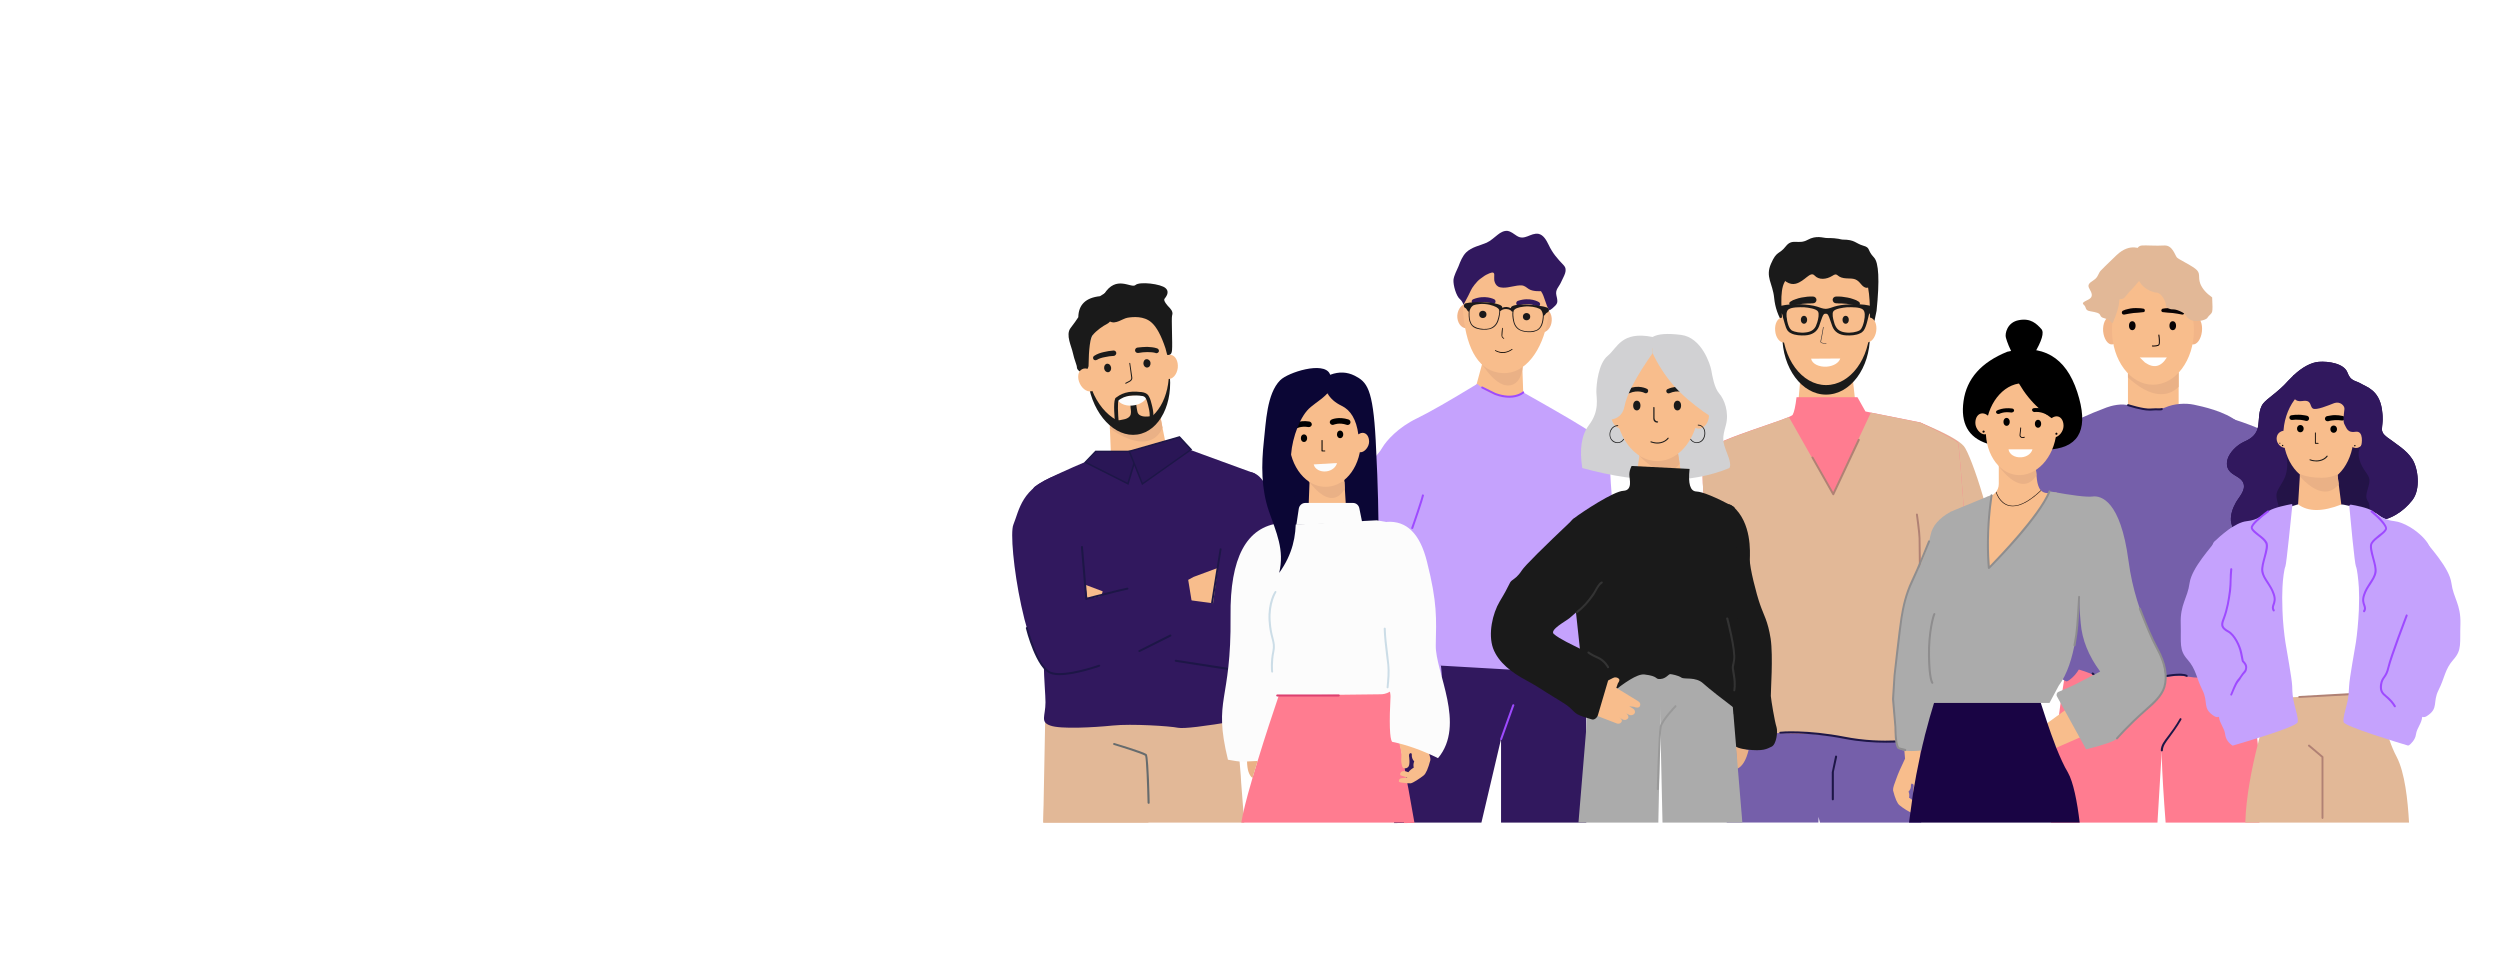 <svg version="1.2" xmlns="http://www.w3.org/2000/svg" viewBox="0 0 1440 550" width="1440" height="550">
	<title>5471-ai</title>
	<style>
		.s0 { fill: #ffffff } 
		.s1 { fill: #e2b897 } 
		.s2 { fill: #f8bd8c } 
		.s3 { fill: #31185e } 
		.s4 { fill: #2a1656 } 
		.s5 { fill: #1d1647 } 
		.s6 { fill: #eab186 } 
		.s7 { fill: #1a1a1a } 
		.s8 { fill: #fcfcfc } 
		.s9 { fill: #666b6d } 
		.s10 { fill: #c5a2fd } 
		.s11 { fill: #f2b588 } 
		.s12 { fill: #1b191b } 
		.s13 { fill: #000000 } 
		.s14 { fill: #9e4aff } 
		.s15 { fill: #2c2a30 } 
		.s16 { fill: #755faa } 
		.s17 { fill: #ff7c90 } 
		.s18 { fill: #b08174 } 
		.s19 { fill: #0b0635 } 
		.s20 { fill: #ccdde7 } 
		.s21 { fill: #dc4070 } 
		.s22 { fill: #080305 } 
		.s23 { fill: #231347 } 
		.s24 { fill: #ababab } 
		.s25 { fill: #190444 } 
		.s26 { fill: #8e8d8e } 
		.s27 { fill: #d1d1d3 } 
		.s28 { fill: #999999 } 
		.s29 { fill: #333333 } 
	</style>
	<path id="&lt;Path&gt;" class="s0" d="m0 0h1440v550h-1440z"/>
	<g id="Layer 1">
		<g id="&lt;Group&gt;">
			<path id="&lt;Path&gt;" class="s1" d="m716.7 473.8h-115.7l2-56.8 0.1-1.7v-0.4l95.1-4.3 13.7-0.6 0.4 5.3 1.7 23.2v0.1l0.7 8.4q0 0 0 0l0.2 3.7z"/>
			<path id="&lt;Path&gt;" class="s1" d="m661.5 473.8h-60.6l1.1-57.7 0.1-1.2 1 0.4 11.1 3.8 27.5 9.5q0 0 0.1 0l18.2 6.2z"/>
			<path id="&lt;Path&gt;" class="s2" d="m673.4 265.3l-33.2 3.9-0.9-22.3v-1.6l-0.1-2.9 27.2-3.2 1.8-0.2 1.4 7.4z"/>
			<path id="&lt;Path&gt;" class="s3" d="m678.1 256.4l44.6 16.3q-9.1 50-7.3 59.1c1.8 9.2-0.2 10.8 0 14.6 0.2 3.7-1.3 27.9-0.2 38.2q1.1 10.2-2.7 30.6-29 4.9-33.9 4c-4.8-1-26.9-2.4-37.6-1.3-10.8 1.1-30.2 2.2-36.1 0-5.9-2.1-2.7-5.4-2.7-13.4 0-8.1-3.2-33.9 1.6-49.5q4.9-15.6-13.9-61.4 4.3-9.1 5.3-12.3 1.1-3.3 39.8-19.4z"/>
			<g id="&lt;Group&gt;">
				<path id="&lt;Path&gt;" class="s4" d="m655.3 260l-5.6 18.7-24.6-12.4 6-6.3z"/>
				<path id="&lt;Compound Path&gt;" fill-rule="evenodd" class="s5" d="m650 279.3l-25.6-12.9 6.5-6.8h25zm-24.2-13.2l23.6 11.9 5.3-17.6h-23.4z"/>
			</g>
			<g id="&lt;Group&gt;">
				<path id="&lt;Path&gt;" class="s4" d="m679.4 251.7l6.7 7.2-28.1 19.8-7.5-18.7z"/>
				<path id="&lt;Compound Path&gt;" fill-rule="evenodd" class="s5" d="m657.8 279.4l-7.9-19.7 29.6-8.5 7.2 7.8zm-6.7-19.1l7.1 17.8 27.2-19.2-6.2-6.6z"/>
			</g>
			<g id="&lt;Group&gt;">
				<path id="&lt;Path&gt;" class="s3" d="m609 273.3q16.6 6.4 15.1 71.3l60.2-13.8 7.4 30.5q-66.1 28.7-83.3 28.2c-17.2-0.5-28.3-78.8-24.7-87.3 3.5-8.6 4.5-20.9 24.7-28.5z"/>
			</g>
			<path id="&lt;Path&gt;" class="s2" d="m687.5 332.3l15.6-5.8-3.9 23.5-12.1 0.6-2.7-16.6z"/>
			<path id="&lt;Path&gt;" class="s2" d="m639.1 342.1l-12.7 2.9-0.5-3.1-0.8-5.1 0.8 0.3z"/>
			<path id="&lt;Path&gt;" class="s3" d="m721.5 272.2c6 1.9 9 9.7 13.5 19.6 4.5 9.9 12.4 87.8-4.5 93.4q-16.9 5.7-102.4-15.1l7.4-31.1 63.2 8.5 9.9-70.8q7-6.3 12.9-4.5z"/>
			<path id="&lt;Path&gt;" class="s6" d="m669.6 246.4c-1.3 3.1-3.6 5.9-7.2 7.2-7.9 2.8-17.8-3.1-23.1-6.7v-1.6q0.7 0.1 1.5 0.2c3.5 0.3 8.7 0.2 15.3-1.4 4.6-1.2 8-3.1 10.3-4.9l1.8-0.2z"/>
			<path id="&lt;Path&gt;" class="s2" d="m673.5 210.1c1.4 18.3-7.2 34-20.7 35.1-13.5 1-25.5-13-27-31.3-1.4-18.4 8.3-34.1 21.8-35.1 13.4-1.1 24.4 12.9 25.9 31.3z"/>
			<path id="&lt;Path&gt;" class="s7" d="m655.1 250.3c-12.9 1.9-25.5-11.4-28.3-29.7q-0.3-2.7-0.4-5.2c3 17.7 15.4 30.6 28.1 28.7 11.6-1.7 19.4-15.3 18.8-31.3q0.1 0.4 0.2 0.9c2.7 18.3-5.5 34.7-18.4 36.6z"/>
			<path id="&lt;Path&gt;" class="s7" d="m654 164.2c2.3-2.2 14.8-0.7 17.4 1.8 2.6 2.4 0 5.2-0.7 6.2-0.6 1.1 1.5 3.6 3.1 5.2 1.6 1.7 1.8 3.1 1.3 4.5-0.4 1.5 0.3 16.1 0 19.6q-0.2 3.5-2.8 2.9l-1-3.8q-3.7-11.1-8.1-14.9c-4.3-3.8-10.6-3.2-13.7-2.7-3 0.5-6.9 4.1-10.3 2.1q-3.4-1.9-3.3-15.6c7-11.4 15.7-3.2 18.1-5.3z"/>
			<path id="&lt;Path&gt;" class="s7" d="m637.6 168.1q2.7 14.7 2.7 15c0 0.3-0.5 2.4-2.7 3.5-2.2 1.1-6 3.7-8.2 6.4q-2.2 2.7-2.4 17.9-0.5 2.4-2.5 3.3c-2 0.9-4.2-1.3-4.2-2.5 0.1-1.2-1.5-4.4-2.3-8.3-0.8-3.9-4.3-10.5-1.4-14.4q3-3.9 4.5-6.3 0.2-10.8 12.5-12.1z"/>
			<path id="&lt;Path&gt;" class="s2" d="m630.9 216.7c1.7 3.4 1 7.2-1.4 8.4-2.5 1.2-5.8-0.6-7.5-4.1-1.7-3.5-1.1-7.3 1.4-8.4 2.4-1.2 5.8 0.6 7.5 4.1z"/>
			<path id="&lt;Path&gt;" class="s2" d="m678.4 211.9c-0.5 3.9-3 6.7-5.7 6.4-2.7-0.3-4.6-3.7-4.1-7.5 0.4-3.8 3-6.7 5.7-6.4 2.7 0.3 4.5 3.7 4.1 7.5z"/>
			<path id="&lt;Path&gt;" class="s7" d="m641.5 205c-1.7 0.1-3.5 0.3-5.1 0.7-1.7 0.3-3.4 0.8-4.6 1.6h-0.1c-0.6 0.4-1.5 0.2-1.9-0.4-0.4-0.7-0.2-1.5 0.4-1.9 1.8-1.2 3.7-1.8 5.5-2.2 1.9-0.5 3.7-0.7 5.6-0.9 0.8-0.1 1.6 0.5 1.7 1.4 0 0.8-0.6 1.6-1.4 1.7q-0.1 0-0.1 0z"/>
			<path id="&lt;Path&gt;" class="s7" d="m640 211.7c0.2 1.3-0.5 2.5-1.6 2.7-1.2 0.1-2.2-0.8-2.4-2.1-0.2-1.4 0.5-2.6 1.6-2.8 1.2-0.1 2.2 0.8 2.4 2.2z"/>
			<path id="&lt;Path&gt;" class="s7" d="m655.6 203.3q0 0 0 0c-0.9 0.1-1.7-0.5-1.8-1.3-0.1-0.9 0.5-1.7 1.4-1.8 1.9-0.2 3.7-0.4 5.6-0.4 1.9 0.1 3.8 0.2 5.8 0.9 0.7 0.3 1.1 1.1 0.9 1.8-0.3 0.7-1.1 1.1-1.8 0.9l-0.1-0.1c-1.4-0.4-3.1-0.5-4.8-0.5-1.7 0-3.5 0.2-5.1 0.5z"/>
			<path id="&lt;Path&gt;" class="s7" d="m660.4 206.9c1.2-0.1 2.2 0.9 2.3 2.2 0.1 1.4-0.7 2.5-1.9 2.6-1.1 0.1-2.1-0.9-2.2-2.2-0.1-1.4 0.7-2.6 1.8-2.6z"/>
			<path id="&lt;Path&gt;" class="s7" d="m643.1 241.9c0.7 0.5 3.2-0.1 4-0.3 1.3-0.2 2.9-0.8 3.7-1.9 1-1.4 0.6-3.4 0.4-4.9 0-0.5 0.1-1.7-0.3-2q3.6-0.6 3.6-0.6c-0.3 0.1 0.6 5.1 0.8 5.5 0.4 1.1 1.5 1.7 2.6 2 1.1 0.3 2.3 0.3 3.5 0.2 0.3 0 3-0.3 3.1-0.6-0.1 0.3-0.2 0.5-0.4 0.7-1.8 1.8-3.8 3.5-5.8 5.1q-9.5 0.8-9.8 0.6c-0.3-0.3-5.4-3.8-5.4-3.8z"/>
			<path id="&lt;Path&gt;" class="s8" d="m660.8 228.7c-1.2 2.2-3.9 4.1-7.2 4.7-4.4 0.9-8.6-0.6-10.2-3.4q0-0.1 0.1-0.1 0.8-0.7 1.8-1.3l13-1.5c1 0.2 1.9 0.6 2.5 1.6z"/>
			<g id="&lt;Group&gt;">
				<path id="&lt;Path&gt;" class="s7" d="m642.3 243.7c-0.3-2.7-1.1-11.4 0-14v-0.1l0.4-0.5c0.8-0.6 1.4-1 2.1-1.4 2.1-1.2 4.7-2 7.5-2.1q2.4-0.1 4.6 0.2h0.4q0.6 0.1 1.2 0.2c1.1 0.3 2.4 0.7 3.2 2.2 0.9 1.5 1.3 3.2 1.7 4.8q0.1 0.6 0.3 1.2c0.6 2.5 0.8 4.6 0.6 6.6l-2.1-0.2c0.1-1.8 0-3.7-0.6-5.9q-0.2-0.6-0.3-1.3c-0.4-1.5-0.7-2.9-1.4-4.1-0.4-0.6-0.9-1-1.8-1.2q-0.5-0.1-1.1-0.1l-0.3-0.1q-2.1-0.2-4.3-0.1c-2.5 0.1-4.8 0.7-6.6 1.8q-0.8 0.4-1.5 1c-0.6 1-0.4 7.4 0.1 12.9z"/>
			</g>
			<g id="&lt;Group&gt;">
				<path id="&lt;Path&gt;" class="s7" d="m648.4 221.1q-0.1-0.1-0.2-0.2c-0.1-0.1-0.1-0.3 0.1-0.4l2.3-1.2c0.7-0.4 1.1-1.1 1-1.8l-1.1-8.2c-0.1-0.1 0.1-0.3 0.2-0.3 0.2 0 0.3 0.1 0.3 0.2l1.2 8.2c0.2 0.9-0.4 1.9-1.3 2.4l-2.3 1.2q-0.1 0.1-0.2 0.1z"/>
			</g>
			<g id="&lt;Group&gt;">
				<path id="&lt;Compound Path&gt;" class="s9" d="m661.6 463c-0.3 0-0.5-0.2-0.6-0.5-0.2-9.8-0.8-25.5-1.4-27.2-2.2-1.3-12.7-4.6-18-6.2-0.4-0.1-0.5-0.4-0.4-0.7 0-0.3 0.4-0.5 0.7-0.4 0.6 0.2 15.9 4.7 18.4 6.3 0.4 0.3 0.9 0.6 1.5 14.6 0.3 6.7 0.4 13.5 0.4 13.5 0 0.4-0.2 0.6-0.6 0.6q0 0 0 0z"/>
			</g>
			<g id="&lt;Group&gt;">
				<path id="&lt;Path&gt;" class="s5" d="m625.7 345.6q-0.2 0-0.4-0.1-0.2-0.2-0.2-0.5c-0.1-1.7-2.5-29.6-2.5-29.9 0-0.3 0.2-0.6 0.5-0.6 0.4-0.1 0.7 0.2 0.7 0.5 0.1 1.1 2.1 24.5 2.4 29.2 3.3-0.8 17.4-4.6 23.1-5.7 0.3-0.1 0.6 0.1 0.7 0.4 0 0.4-0.2 0.7-0.5 0.7-6.3 1.3-23.5 5.9-23.7 6q-0.1 0-0.1 0z"/>
			</g>
			<g id="&lt;Group&gt;">
				<path id="&lt;Path&gt;" class="s5" d="m610.3 388.9c-1.9 0-3.6-0.2-5-0.7-8.4-2.7-14.2-25.4-14.4-26.3-0.1-0.3 0.1-0.6 0.4-0.7 0.3-0.1 0.7 0.1 0.7 0.4 0.1 0.2 5.9 23 13.7 25.5 7.9 2.6 27-4.1 27.2-4.2 0.3-0.1 0.6 0 0.8 0.3 0.1 0.3-0.1 0.7-0.4 0.8-0.7 0.2-13.8 4.9-23 4.9z"/>
			</g>
			<g id="&lt;Group&gt;">
				<path id="&lt;Path&gt;" class="s5" d="m656.3 375.6c-0.2 0-0.4-0.1-0.5-0.3-0.2-0.3-0.1-0.7 0.2-0.8l17.9-9c0.3-0.1 0.6 0 0.8 0.3 0.1 0.3 0 0.7-0.3 0.8l-17.8 8.9q-0.2 0.1-0.3 0.1z"/>
			</g>
			<g id="&lt;Group&gt;">
				<path id="&lt;Path&gt;" class="s5" d="m698.1 347.8q0 0-0.1 0c-0.3-0.1-0.5-0.4-0.4-0.7l4.9-30.8c0-0.3 0.3-0.5 0.7-0.5 0.3 0.1 0.5 0.4 0.4 0.7l-4.9 30.8c0 0.3-0.3 0.5-0.6 0.5z"/>
			</g>
			<g id="&lt;Group&gt;">
				<path id="&lt;Path&gt;" class="s5" d="m706.8 385.8q0 0-0.1 0l-29.6-4.6c-0.3-0.1-0.5-0.4-0.5-0.7 0.1-0.3 0.4-0.5 0.7-0.5l29.6 4.6c0.3 0.1 0.5 0.4 0.5 0.7-0.1 0.3-0.3 0.5-0.6 0.5z"/>
			</g>
		</g>
		<g id="&lt;Group&gt;">
			<g id="&lt;Group&gt;">
				<path id="&lt;Path&gt;" class="s2" d="m876.8 209.4l0.7 20.5-16.4 8.2-11.5-13.4 5.3-19.5z"/>
			</g>
			<g id="&lt;Group&gt;">
				<path id="&lt;Path&gt;" class="s3" d="m913.7 377.1v96.7h-49.1v-94.2l45.8-2.3z"/>
			</g>
			<g id="&lt;Group&gt;">
				<path id="&lt;Path&gt;" class="s3" d="m880.6 381.6l-1.7 4.7-1.7 4.5-5.5 15.4-7.1 19.5-11.3 48.1h-44.3q0 0.1 0 0.2l-6.1 0.1 0.1-0.3 2.4-19.7 0.4-2.9 0.9-7.7 0.9-7.2 0.7-5.5 3.2-25.6 0.8-6.9 2.1-16.7z"/>
			</g>
			<g id="&lt;Group&gt;">
				<path id="&lt;Path&gt;" class="s10" d="m840.6 247.7c1.7 5.6-4.5 26.6-3.6 32.6q0.8 6-17.6 49.7-5.7 12.3-3.7 17.5 0.7 1.7 1.6 3.1c2 3.3 4.8 5.5 7 8 2.9 3.2 5.7 22.7 6.1 29.4 0.4 6.8-9.8 13.6-11.4 13.6-1.6 0-13.9-7.2-18-11.6q-4.1-4.3-23.2-23.4-6.6-27.5-6.6-28.6c0-1.2 3.7-34.2 5.7-44.2 2.1-9.9 11.9-21.8 11.5-24.6-0.4-2.8 5.3-6.8 7.7-11.2 2.5-4.3 9.4-11.9 20-17q10.7-5.2 34.8-19.9-11.9 21-10.3 26.6z"/>
			</g>
			<g id="&lt;Group&gt;">
				<path id="&lt;Path&gt;" class="s10" d="m915.8 274.7q4.1 56.1 3.7 65.6c-0.4 9.6-2.4 15.1 0 25.9 2.4 10.7 1.2 13.9 0 17.9q-1.3 3.9-16.8 3.5l-72.7-4.2-27.3-39.5 35.5-110.5 12.7-12.3q14.4 12.3 26.5 4.9 33.5 18.9 38.2 22.5 4.7 3.6 0.2 26.2z"/>
			</g>
			<g id="&lt;Group&gt;">
				<path id="&lt;Path&gt;" class="s10" d="m916.1 250q11.7 11.6 11.4 19.3c-0.3 7.7 3 36.3 2.4 44.5-0.5 8.2 0.9 8.5 1.9 14.6 1.1 6.1 5.6 18.3 6 31.8 0.4 13.5 6.4 23.3 2.3 30q-4.1 6.8-7.2 8.8-1-10.3-2.8-11.3-1.9-1.1-10.6-3.6l-9.7-107.1z"/>
			</g>
			<g id="&lt;Group&gt;">
				<path id="&lt;Path&gt;" class="s6" d="m866.4 211.2q8.3 0 11.1-4.6-0.3 14.6-8.2 15.4c-9.2 1-18.2-16.9-17-14.1q4.8 3.3 14.1 3.3z"/>
			</g>
			<g id="&lt;Group&gt;">
				<path id="&lt;Path&gt;" class="s11" d="m893.8 184.7c-0.2 3.9-2.8 7-5.8 6.8-3-0.1-5.2-3.5-5-7.4 0.2-3.9 2.8-7 5.8-6.8 3 0.1 5.3 3.5 5 7.4z"/>
			</g>
			<g id="&lt;Group&gt;">
				<path id="&lt;Path&gt;" class="s11" d="m850.3 182.3c-0.2 3.9-2.8 7-5.8 6.8-3-0.1-5.3-3.5-5.1-7.4 0.3-3.9 2.9-7 5.9-6.8 3 0.1 5.2 3.5 5 7.4z"/>
			</g>
			<g id="&lt;Group&gt;">
				<path id="&lt;Path&gt;" class="s2" d="m891.4 184.5c-2.9 16.8-12.6 31.1-25.9 30.4-13.4-0.7-20.5-13.2-22.6-33-1.8-17.4 12.6-31.1 26-30.4 13.4 0.7 25.4 15.7 22.5 33z"/>
			</g>
			<g id="&lt;Group&gt;">
				<path id="&lt;Path&gt;" class="s3" d="m857.1 157.8c-1.6 0.7-2.3 1.2-4.3 2.7-2.1 1.4-5 5.3-5.6 6.8q-0.6 1.5-4.2 8.2-0.9-2.2-2-3.1c-2.3-1.9-4-8.2-3.8-11.2 0.3-2.6 1.9-5.4 2.9-7.8 1.1-2.9 2.3-5.9 4.4-8 3.3-3.2 7.9-3.9 11.8-5.6 2.4-1.1 4.3-3 6.4-4.6 1.6-1.3 3.6-2.4 5.6-2.2 2 0.3 3.6 1.7 5.3 2.8 4.6 3.1 8-1.9 12.6-1.1 2.8 0.6 4.5 3.6 5.8 6.3 2.3 4.9 5 7.9 8.6 11.7 2.8 2.9 0.1 6.3-1.5 10-1.2 2.7-3.4 4.1-2.6 7.5 1 4.2 0.8 4.7-2.3 7.4-0.6 0.4-1.1 0.9-1.7 1.2-2.3-3-2.6-7.8-4.9-11.1 0 0-4.5 0.4-7-1.2-1.3-0.9-2.5-2-4.1-2.1-3.4-0.2-7.1 1.4-10.7 1.3-0.9-0.1-1.9-0.1-2.8-0.6-1.3-0.7-2-2.1-2.3-3.6-0.1-0.5 0-2.3 0-3.4-0.1-2-2.5-0.8-3.6-0.3z"/>
			</g>
			<g id="&lt;Group&gt;">
				<circle id="&lt;Path&gt;" class="s12" cx="854.1" cy="181.1" r="2.1"/>
			</g>
			<g id="&lt;Group&gt;">
				<circle id="&lt;Path&gt;" class="s12" cx="879.3" cy="182.4" r="2.1"/>
			</g>
			<g id="&lt;Group&gt;">
				<g id="&lt;Group&gt;">
					<path id="&lt;Path&gt;" class="s3" d="m849.1 175.1c-0.6 0-1.1-0.3-1.3-0.9-0.3-0.7 0-1.5 0.7-1.8 6.8-2.8 12-0.1 12.2 0 0.7 0.4 0.9 1.2 0.6 1.9-0.4 0.7-1.3 0.9-1.9 0.6-0.2-0.1-4.3-2.2-9.8 0.1q-0.3 0.1-0.5 0.1z"/>
				</g>
			</g>
			<g id="&lt;Group&gt;">
				<g id="&lt;Group&gt;">
					<path id="&lt;Path&gt;" class="s3" d="m874.7 176c-0.6 0-1.1-0.4-1.3-0.9-0.2-0.8 0.2-1.6 0.9-1.8 7-2.4 11.9 0.6 12.1 0.7 0.7 0.4 0.9 1.3 0.5 2-0.4 0.6-1.3 0.8-2 0.4-0.2-0.1-4.1-2.4-9.7-0.5q-0.3 0.1-0.5 0.1z"/>
				</g>
			</g>
			<g id="&lt;Group&gt;">
				<path id="&lt;Compound Path&gt;" fill-rule="evenodd" class="s12" d="m892.2 178.6q0 0 0 0.1 0 0.2-0.1 0.4-0.1 0.3-0.3 0.5-0.2 0.3-0.6 0.4-0.2 0.1-0.6 0.4c-0.6 0.6-0.7 1.2-1.3 1.4q-0.1 0.1-0.1 0.1c0 1.4-0.3 3.7-1 5.4-0.7 1.5-1.6 2.5-2.8 3.1q-0.9 0.4-1.9 0.7c-1.1 0.2-2.4 0.3-3.6 0.2-1.3-0.1-2.6-0.3-3.6-0.7-2.4-0.8-4-2.7-4.6-5.3-0.6-2.2-0.7-4.4-0.5-5.8q0 0-0.1 0c-0.2 0-0.4-0.1-0.5-0.2 0-0.1 0-0.1 0-0.1-0.2-0.3-1.1-1.1-2.9-1.2-1.8-0.1-2.7 0.6-3 0.8q0 0.1-0.1 0.1-0.2 0.3-0.5 0.2c0 1.3-0.3 3.5-1.1 5.8-0.9 2.5-2.7 4.2-5.1 4.7-1.1 0.3-2.4 0.4-3.7 0.3-1.2 0-2.5-0.3-3.6-0.6q-1.6-0.5-2.6-1.5c-0.7-0.7-1.2-1.6-1.6-2.8-0.5-1.7-0.5-4.1-0.4-5.4q0-0.1-0.1-0.1c-0.6-0.3-0.8-0.9-1.3-1.6q-0.3-0.4-0.6-0.5c-0.5-0.2-0.8-0.7-0.8-1.3q0 0 0-0.1 0-0.5 0.3-0.8 0.3-0.4 0.7-0.5 0.8-0.2 2.3-0.4 0.5 0 1.3-0.1c1.3-0.1 3.2-0.2 5.3-0.2 1.5 0.1 2.9 0.1 4.4 0.2 1.2 0.1 2.4 0.3 3.4 0.5q0.1 0.1 0.3 0.1c4.1 0.9 4.1 1.9 4.1 2.4-0.1 0 0 0.1 0.1 0.1 0.7-0.4 1.6-0.5 2.4-0.5 0.8 0.1 1.6 0.3 2.4 0.7 0 0 0.1 0 0.1-0.1 0-0.4 0.1-1.3 3.5-1.8q0.4 0 0.8-0.1 1.4-0.1 2.9-0.1c1.9-0.1 3.9 0.1 5.7 0.3 1.3 0.1 2.5 0.3 3.5 0.5 1.1 0.1 1.9 0.3 2.5 0.4q1.3 0.3 2.1 0.6 0.2 0.1 0.3 0.2 0 0 0 0 0.1 0.1 0.2 0.2 0.3 0.3 0.4 0.8 0 0 0 0 0 0.1 0 0.2zm-28.7-0.1q0 0 0-0.1c-0.6-1.1-2-2-5.6-2.9-3.7-0.8-7.5-0.4-9.3 0.4q-0.2 0.1-0.4 0.3c-1 0.7-1.5 2.2-1.7 2.9v0.1c-0.1 1.2-0.2 3.8 0.4 5.7 0.3 1 0.8 1.9 1.4 2.5q1 0.9 2.5 1.4c2.1 0.7 4.9 0.9 7 0.4 2.2-0.6 3.9-2.2 4.7-4.5 0.9-2.6 1.3-5.2 1-6.2zm25.2 2.9c-0.1-0.9-0.5-2.7-1.7-3.4q-0.2-0.1-0.4-0.2c-1.8-0.9-5.3-1.6-8.8-1.2-3.7 0.4-5.2 1.2-5.9 2.3q0 0 0 0.1c-0.4 0.9-0.3 3.6 0.3 6.2 0.6 2.5 2.1 4.2 4.2 5 2 0.7 4.8 0.9 7 0.4q0.9-0.2 1.6-0.5c1.2-0.6 2.1-1.5 2.7-3 0.8-1.8 1-4.5 1-5.7z"/>
			</g>
			<g id="&lt;Group&gt;">
				<path id="&lt;Path&gt;" class="s13" d="m865.6 203.3c-2.6 0-4.4-1.2-4.4-1.3-0.1 0-0.1-0.2-0.1-0.3 0.1-0.1 0.2-0.1 0.3 0 0.2 0.1 4.5 2.9 9.5-0.7 0.1 0 0.2 0 0.3 0.1 0 0.1 0 0.2-0.1 0.3-2 1.4-3.9 1.9-5.5 1.9z"/>
			</g>
			<g id="&lt;Group&gt;">
				<path id="&lt;Path&gt;" class="s13" d="m866.2 195.2q-0.1 0-0.1-0.1c-0.1 0-1.1-0.7-1.2-1.5-0.1-0.7 0.2-4.4 0.3-4.6 0-0.1 0.1-0.2 0.2-0.2 0.1 0.1 0.2 0.2 0.2 0.3-0.1 1.3-0.3 3.9-0.3 4.5 0.1 0.5 0.7 1 1 1.2 0.1 0 0.1 0.2 0.1 0.3q-0.1 0.1-0.2 0.1z"/>
			</g>
			<g id="&lt;Group&gt;">
				<path id="&lt;Path&gt;" class="s14" d="m813.4 304.7q-0.1 0.1-0.2 0c-0.3-0.1-0.4-0.5-0.3-0.8 0.6-1.3 6-17.4 6.1-18.6 0-0.3 0.3-0.6 0.6-0.5 0.3 0 0.6 0.3 0.6 0.6-0.2 1.5-5.7 17.8-6.2 19-0.1 0.2-0.3 0.3-0.6 0.3z"/>
			</g>
			<g id="&lt;Group&gt;">
				<path id="&lt;Path&gt;" class="s14" d="m869.4 229.1c-2.3 0-5.1-0.4-8.3-1.6-0.4-0.1-6.4-3.2-7.6-3.8-0.3-0.1-0.4-0.5-0.3-0.8 0.2-0.3 0.5-0.4 0.8-0.2 2.7 1.3 7.1 3.6 7.5 3.7 10.4 3.8 15.4-0.7 15.5-0.8 0.2-0.2 0.6-0.2 0.8 0 0.2 0.3 0.2 0.6 0 0.9-0.2 0.1-2.9 2.6-8.4 2.6z"/>
			</g>
			<g id="&lt;Group&gt;">
				<path id="&lt;Path&gt;" class="s14" d="m864.6 426.3q-0.1 0-0.2 0c-0.3-0.1-0.4-0.5-0.3-0.8l7-19.5c0.2-0.3 0.5-0.5 0.8-0.3 0.3 0.1 0.5 0.4 0.3 0.7l-7 19.5c-0.1 0.3-0.3 0.4-0.6 0.4z"/>
			</g>
		</g>
		<g id="&lt;Group&gt;">
			<g id="&lt;Group&gt;">
				<g id="&lt;Group&gt;">
					<g id="&lt;Group&gt;">
						<path id="&lt;Path&gt;" class="s2" d="m1069.9 242.8l-35.1 0.6 2.5-28.7h29.5z"/>
					</g>
					<g id="&lt;Group&gt;">
						<path id="&lt;Path&gt;" class="s7" d="m1077.1 193.3c0 18.8-11.3 34-25.3 34-13.9 0-25.2-15.2-25.2-34 0-7.8-1.9-19.7 1.4-25.5 4.6-8 15.7-8.5 23.8-8.5 8.1 0 17.7-1.9 22.3 6.1 3.4 5.8 3 20.1 3 27.9z"/>
					</g>
					<g id="&lt;Group&gt;">
						<path id="&lt;Path&gt;" class="s7" d="m1079.7 184.8l-52.6 1.7q-4.4-6.7-5.2-15c-0.8-8.2-5.2-12-1.8-19.6 3.3-7.7 4.7-5.1 8.5-10 3.8-4.9 7.2-0.8 12.5-3.7 5.2-2.9 9-1.1 11.2-1.1 7.1 0 7.7 0.9 9 0.9 7.3 0 7.4 2.2 11.9 3.5 4.4 1.2 2.1 2.5 6.2 6.8q4.2 4.4 1.5 30.7z"/>
					</g>
					<g id="&lt;Group&gt;">
						<path id="&lt;Path&gt;" class="s2" d="m1077.1 187.8c0 18.7-11.3 34-25.3 34-13.9 0-25.2-15.3-25.2-34 0-7.8-1.9-19.7 1.4-25.5 4.6-8 15.7-8.5 23.8-8.5 8.1 0 17.7-1.9 22.3 6.1 3.4 5.8 3 20 3 27.9z"/>
					</g>
					<g id="&lt;Group&gt;">
						<path id="&lt;Path&gt;" class="s2" d="m1031.7 189.7c0.4 4-1.5 7.4-4 7.6-2.6 0.2-4.9-2.9-5.2-6.8-0.4-4 1.4-7.4 4-7.6 2.6-0.3 4.9 2.8 5.2 6.8z"/>
					</g>
					<g id="&lt;Group&gt;">
						<path id="&lt;Path&gt;" class="s2" d="m1077.1 182.9c2.6 0.4 4.2 3.9 3.6 7.9-0.6 3.9-3.1 6.8-5.7 6.4-2.5-0.3-4.1-3.8-3.5-7.8 0.6-4 3.1-6.9 5.6-6.5z"/>
					</g>
					<g id="&lt;Group&gt;">
						<path id="&lt;Path&gt;" class="s7" d="m1046.3 172.8c-0.1 1.1-0.9 1.9-2 1.9-0.5 0-1 0-1.5 0.1q-0.8 0-1.6 0-1.5 0.1-3 0.2-1.5 0.2-3 0.5-1.5 0.2-2.9 0.6c-0.7 0.2-1.4-0.2-1.6-0.9-0.2-0.5 0-1.1 0.5-1.4 1-0.7 2.1-1.2 3.2-1.5q1.6-0.6 3.2-0.9 1.7-0.3 3.4-0.5 0.8-0.1 1.6-0.1c0.6 0 1.1 0 1.7 0 1.1 0 2 0.9 2 2z"/>
					</g>
					<g id="&lt;Group&gt;">
						<path id="&lt;Path&gt;" class="s7" d="m1071.1 175.6c-0.3 0.5-0.9 0.7-1.5 0.5h-0.1q-1.4-0.4-2.8-0.6-1.5-0.3-3-0.5-1.5-0.1-3-0.2-0.8 0-1.6 0c-0.5-0.1-1-0.1-1.5-0.1-1.1 0-2-0.9-2-2 0-1 0.9-1.9 2-1.9 0.6 0 1.1 0 1.7 0q0.8 0 1.6 0.1 1.7 0.2 3.3 0.5 1.7 0.3 3.3 0.9c1.1 0.3 2.2 0.8 3.2 1.5 0.6 0.4 0.8 1.2 0.4 1.8z"/>
					</g>
					<g id="&lt;Group&gt;">
						<ellipse id="&lt;Path&gt;" class="s7" cx="1039.1" cy="184.2" rx="1.8" ry="2.3"/>
					</g>
					<g id="&lt;Group&gt;">
						<ellipse id="&lt;Path&gt;" class="s7" cx="1063.1" cy="184.2" rx="1.8" ry="2.3"/>
					</g>
					<g id="&lt;Group&gt;">
						<path id="&lt;Path&gt;" class="s15" d="m1051.9 198.1q0 0 0 0c-0.3 0-2.7-0.2-3.2-0.9q-0.2-0.3-0.1-0.6c0.3-1 1.5-8.1 1.5-8.2 0.1 0 0.1-0.1 0.2-0.1 0.1 0 0.1 0.1 0.1 0.2 0 0.3-1.2 7.1-1.5 8.2q-0.1 0.2 0 0.3c0.4 0.6 2.3 0.8 3 0.8 0.1 0 0.1 0.1 0.1 0.1 0 0.1-0.1 0.2-0.1 0.2z"/>
					</g>
					<g id="&lt;Group&gt;">
						<path id="&lt;Path&gt;" class="s7" d="m1062.1 146c6.6-3.4 14.2 8.6 15.3 14.2 1.1 5.5-2.3 7.5-5.5 3.4-3.2-4.1-5.4-2.8-9.8-3.4-4.5-0.7-3.4-3.5-6.7-1.3-3.4 2.1-7.7 2.5-10.2-0.2-2.5-2.7-5.5 3.3-10.8 4.7q-5.2 1.4-10.9-6.7 31.9-7.3 38.6-10.7z"/>
					</g>
					<g id="&lt;Group&gt;">
						<path id="&lt;Compound Path&gt;" fill-rule="evenodd" class="s7" d="m1078.3 176.5l-0.2 3.7q-0.5-0.1-1 0.3-0.1 0-0.2 0.1-0.2 0.2-0.4 0.7c-0.1 0.4-0.2 0.9-0.4 1.6q-0.2 0.9-0.5 2c-0.5 2-1.2 4.3-2.2 5.6-0.5 0.6-1.2 1.2-2 1.5-2.3 1.2-5.5 1.3-7.9 1.2-4.2-0.2-6.9-2.1-8.1-5.3q-0.5-1.2-0.8-2.3c-0.7-2.1-1.3-3.8-1.8-4.4-0.4-0.5-0.9-0.5-1.2-0.5-0.4 0-0.8 0-1.2 0.5-0.6 0.7-1.1 2.4-1.9 4.6q-0.3 1-0.7 2.1c-1.2 3.2-4 5.1-8.2 5.3-2.3 0.1-5.6 0-7.9-1.2q-1.2-0.5-2-1.5c-0.7-1-1.3-2.5-1.7-4.1-0.4-1.2-0.7-2.5-1-3.5-0.1-0.7-0.2-1.3-0.3-1.6q-0.2-0.4-0.4-0.6-0.1-0.1-0.2-0.2-0.5-0.4-1.1-0.3l-0.2-3.7q0.6-0.2 1.3-0.4 0 0 0 0c1.5-0.3 3-0.6 4.6-0.7 2-0.2 4-0.2 6-0.2q0 0 0 0c4 0.2 7.7 0.7 9.9 1.4 1.5 0.5 3.4 1.3 5 1.3 1.6 0 3.4-0.8 5-1.3 1.9-0.6 5.2-1.2 8.9-1.3q0 0 0 0c1.8-0.1 3.8-0.1 5.7 0 1.9 0.1 3.8 0.3 5.5 0.7q0.1 0.1 0.3 0.1 0.7 0.2 1.3 0.4zm-31.6 9.3c0.7-2.1 1.2-5.1 0.5-6.3-0.9-1.7-5.7-2.3-7.9-2.5-2.9-0.1-7.3-0.1-9.1 1.2-1.5 1-1.3 3.9-0.9 5.7q0 0.5 0.1 0.9 0.2 0.7 0.4 1.6c0.4 1.4 1 2.9 2 3.7q0.1 0.1 0.2 0.2c1.8 1 5.2 1.6 8 1.2 2.9-0.3 4.8-1.4 5.9-3.6 0.2-0.4 0.5-1.2 0.8-2.1zm27.1-1.5c0.4-1.9 0.7-5-0.9-6.1-1.7-1.3-6.1-1.3-9.1-1.2-2.2 0.2-7 0.8-7.9 2.5-0.6 1.2-0.2 3.9 0.5 6 0.2 1 0.6 1.9 0.9 2.4 1.1 2.2 3 3.3 5.8 3.6 2.9 0.4 6.3-0.2 8-1.2q0.2-0.1 0.3-0.2c1.3-1.1 1.9-3.5 2.3-5.1q0-0.1 0-0.2 0.1-0.2 0.1-0.5z"/>
					</g>
					<g id="&lt;Group&gt;">
						<g id="&lt;Group&gt;">
							<path id="&lt;Path&gt;" class="s1" d="m1106.1 243.4q20.9 8.6 25.1 13.6c4.2 5 18.7 47.9 18.7 70.4 0 22.5 3.4 57.1 0 63.6-3.4 6.5-18.7 38.8-28.9 46.2q-10.2 7.4-14.4 6.9l-2.5-33.5 11-53-5.6-79.9z"/>
						</g>
						<g id="&lt;Group&gt;">
							<path id="&lt;Path&gt;" class="s16" d="m1051.1 426c-1 4.9-2.4 24.1-3.6 45.1q0 1.3-0.1 2.7h-52.8q-0.5-32.1 0.5-62.8 0.5 0 1.4 0.1 0.7 0 1.7 0.1 0.1 0 0.2 0 0 0 0 0c4.8 0.3 14.2 1.1 23.7 2.5 5 0.7 10 1.6 14.4 2.8 6.2 1.5 11.3 3.5 13.5 6q0.3 0.3 0.4 0.5 0.2 0.2 0.3 0.4 0.7 1.2 0.4 2.6z"/>
						</g>
						<g id="&lt;Group&gt;">
							<path id="&lt;Path&gt;" class="s16" d="m1106.6 416.5v57.3h-58.3l-0.6-2.3-0.2-0.4-11.4-21.1-13.2-23.9-2.2-3.9-0.2-0.4-3-5.3z"/>
						</g>
						<g id="&lt;Group&gt;">
							<path id="&lt;Path&gt;" class="s17" d="m1034.8 228.8h35.1l4.6 8.2 31.6 6.3q21.2 10.1 21.8 11.7c0.6 1.7 8 86.6 4.9 107.4-3.1 20.8-1.2 43.8-4.3 54.2q-3.1 10.4-128.5 4.4-25.5-154.5-17.4-161.6c8.1-7.1 48.6-18.1 50-20.5q1.3-2.4 2.2-10.1z"/>
						</g>
						<g id="&lt;Group&gt;">
							<path id="&lt;Path&gt;" class="s1" d="m1132.8 363.2c-3.1 21-1.2 44.1-4.3 54.6-1.1 3.8-17.5 8.9-38.8 9.4-16.1 0.4-35-4.3-51-4.7q-1.8 0-3.5-0.1-19.9-0.4-35.2-0.2-25.5-155.4-17.4-162.6c7.1-6.3 39.1-15.6 47.8-19.4l25.2 44.5 22-47 28.5 5.7q21.2 10.2 21.8 11.8c0.6 1.7 8 87.1 4.9 108z"/>
						</g>
						<g id="&lt;Group&gt;">
							<path id="&lt;Path&gt;" class="s18" d="m1106 337.2c-0.3 0-0.6-0.3-0.6-0.6l-0.3-26.6c-0.1-3.3-1.5-13.4-1.5-13.5-0.1-0.3 0.1-0.6 0.5-0.7 0.3 0 0.6 0.2 0.6 0.5 0.1 0.5 1.5 10.3 1.5 13.7l0.4 26.6c0 0.3-0.2 0.6-0.6 0.6q0 0 0 0z"/>
						</g>
					</g>
					<g id="&lt;Group&gt;">
						<path id="&lt;Path&gt;" class="s0" d="m1060 206.5c-0.8 2.5-3.9 4.4-7.8 4.7-4.5 0.3-8.5-1.7-9-4.6z"/>
					</g>
				</g>
				<g id="&lt;Group&gt;">
					<path id="&lt;Path&gt;" class="s18" d="m1056 285.3c-0.2 0-0.4-0.1-0.5-0.3l-12-21.2c-0.2-0.2-0.1-0.6 0.2-0.8 0.3-0.1 0.6 0 0.8 0.3l11.4 20.1 14.2-30.3c0.1-0.3 0.5-0.4 0.8-0.3 0.3 0.2 0.4 0.5 0.3 0.8l-14.7 31.3c-0.1 0.2-0.3 0.4-0.5 0.4q0 0 0 0z"/>
				</g>
				<g id="&lt;Group&gt;">
					<path id="&lt;Path&gt;" class="s5" d="m1086.5 427.8c-6.9 0-15.2-0.5-24-2.2-22-4.3-36.8-3-37-3-0.3 0.1-0.6-0.2-0.6-0.5-0.1-0.3 0.2-0.6 0.5-0.6 0.2-0.1 15.2-1.4 37.3 2.9 22.4 4.4 41.9 0.9 42.1 0.9 0.3-0.1 0.6 0.1 0.7 0.4 0 0.4-0.2 0.7-0.5 0.7-0.1 0.1-7.5 1.4-18.5 1.4z"/>
				</g>
			</g>
			<g id="&lt;Group&gt;">
				<path id="&lt;Path&gt;" class="s5" d="m1055.7 461c-0.3 0-0.6-0.3-0.6-0.6v-15.8q0-0.1 0.1-0.2l1.8-8.7c0.1-0.4 0.4-0.6 0.7-0.5 0.3 0.1 0.5 0.4 0.5 0.7l-1.9 8.7v15.8c0 0.3-0.3 0.6-0.6 0.6z"/>
			</g>
		</g>
		<g id="&lt;Group&gt;">
			<g id="&lt;Group&gt;">
				<g id="&lt;Group&gt;">
					<path id="&lt;Path&gt;" class="s19" d="m766.4 215.8q7.3-2.7 13.9 0.6c7 3.6 10.5 7.2 12.1 37.2 1.6 30.1 1.5 45.1 1.6 47.4q0.2 2.3-57.2 1.6v-74.7z"/>
				</g>
				<g id="&lt;Group&gt;">
					<path id="&lt;Path&gt;" class="s8" d="m737.4 334.4l1.2 99.1q-11.4 8.1-31.3 4.1c-8.7-35.9 2-32.4 1.5-82.7q-0.6-50.4 28.6-53.6z"/>
				</g>
				<g id="&lt;Group&gt;">
					<path id="&lt;Path&gt;" class="s17" d="m808.7 474.1v-0.3h-93.7c0.9-5.6 3-13.9 5.7-23.1q0.3-1.2 0.7-2.5v-0.1c1-3.2 1.9-6.4 2.9-9.6l0.1-0.2c4.5-14.8 9.5-29.7 12.2-37.7q0 0 0 0c0.7-1.9 1.2-3.4 1.6-4.4q0.3-1 0.5-1.6h61c0.2 0.5 0.5 1.8 0.9 3.8q0.2 0.7 0.4 1.5c1.2 5.8 3 15.5 5 26q0 0.1 0 0.1 0.2 1.2 0.4 2.4c0.9 4.7 1.8 9.5 2.7 14.2q0.1 0.8 0.3 1.6 0.3 1.8 0.6 3.5 0 0.1 0.1 0.3 0.2 1.6 0.5 3.1 0.3 1.5 0.6 3c1.9 10.4 3.3 18.3 3.5 19.7q0.1 0.1 0.1 0.2z"/>
				</g>
				<g id="&lt;Group&gt;">
					<path id="&lt;Path&gt;" class="s8" d="m793 299.7l12.5 2.2v87.7c0 5.6-4.5 10.2-10.1 10.3l-59.7 0.7c-21.6-4-6.6-38.5-8.4-66.4q-1.8-27.9 11.5-31.7z"/>
				</g>
				<g id="&lt;Group&gt;">
					<path id="&lt;Path&gt;" class="s2" d="m775.3 292.4l-21.6 0.7 0.7-18.5h19.8z"/>
				</g>
				<g id="&lt;Group&gt;">
					<path id="&lt;Path&gt;" class="s8" d="m751.8 289.7h27.6c1.7 0 3.3 1.3 3.6 3.2l1.6 7.9-37.9 1.5 1.4-9.3c0.3-1.9 1.9-3.3 3.7-3.3z"/>
				</g>
				<g id="&lt;Group&gt;">
					<path id="&lt;Path&gt;" class="s6" d="m774.6 281.3c-1.2 2.6-3.5 5.1-6.7 5.5-5.5 0.6-10.8-5.5-13.5-8.9-0.5-0.6-0.8-1.2-1.1-1.6 0.5 0.3 1.2 0.8 2.5 1.2 2.1 0.8 5.3 1.7 9.6 1.6 3.2 0 5.6-0.7 7.3-1.6h1.7z"/>
				</g>
				<g id="&lt;Group&gt;">
					<g id="&lt;Group&gt;">
						<path id="&lt;Path&gt;" class="s2" d="m783.9 252.8c0.4 14.9-8.4 27.3-19.9 27.6-11.4 0.4-21-11.4-21.5-26.3-0.5-14.9 8.4-27.3 19.8-27.6 11.5-0.4 21.1 11.4 21.6 26.3z"/>
					</g>
				</g>
				<g id="&lt;Group&gt;">
					<path id="&lt;Path&gt;" class="s2" d="m788.6 254.4c0 3.1-2.7 6.1-4.9 6.1-2.2 0-4-2.5-4-5.6 0-3.1 2.9-5.6 5.1-5.6 2.2 0 3.8 2 3.8 5.1z"/>
				</g>
				<g id="&lt;Group&gt;">
					<g id="&lt;Group&gt;">
						<path id="&lt;Path&gt;" class="s13" d="m776.2 244.8q-0.2 0-0.5-0.1c-4.4-1.5-7.3-0.1-7.4-0.1-0.8 0.4-1.8 0-2.2-0.8-0.4-0.7 0-1.7 0.8-2.1 0.1-0.1 4.1-1.9 9.8-0.1 0.9 0.3 1.4 1.2 1.1 2.1-0.2 0.6-0.9 1.1-1.6 1.1z"/>
					</g>
				</g>
				<g id="&lt;Group&gt;">
					<g id="&lt;Group&gt;">
						<path id="&lt;Path&gt;" class="s13" d="m745.4 247.3c-0.5 0-1-0.2-1.3-0.7-0.5-0.7-0.3-1.7 0.4-2.2 0.1-0.1 3.8-2.6 9.7-1.6 0.9 0.2 1.5 1 1.4 1.9-0.2 0.8-1 1.4-1.9 1.3-4.6-0.8-7.3 1-7.4 1q-0.4 0.3-0.9 0.3z"/>
					</g>
				</g>
				<g id="&lt;Group&gt;">
					<g id="&lt;Group&gt;">
						<path id="&lt;Path&gt;" class="s13" d="m763.1 260h-1.6c-0.2 0-0.3-0.1-0.3-0.2v-6.1c0-0.1 0.1-0.3 0.3-0.3 0.1 0 0.3 0.2 0.3 0.3v5.8h1.3c0.1 0 0.3 0.1 0.3 0.3 0 0.1-0.2 0.2-0.3 0.2z"/>
					</g>
				</g>
				<g id="&lt;Group&gt;">
					<ellipse id="&lt;Path&gt;" class="s13" cx="751.1" cy="252.4" rx="1.8" ry="2.2"/>
				</g>
				<g id="&lt;Group&gt;">
					<ellipse id="&lt;Path&gt;" class="s13" cx="771.9" cy="250.2" rx="1.8" ry="2.2"/>
				</g>
				<g id="&lt;Group&gt;">
					<path id="&lt;Path&gt;" class="s8" d="m770.1 266.7c-0.5 2.3-2.9 4.4-6 4.8-3.6 0.5-6.8-1.3-7.4-4z"/>
				</g>
				<g id="&lt;Group&gt;">
					<path id="&lt;Path&gt;" class="s19" d="m765.9 215.2c5.6 11.2-8 15.3-13.1 21.4-5.6 6.6-9.5 19.8-9.2 28.5 0.8 23.9 8.9 43-6.8 64.9 3.2-13.3-1.7-23.4-5.9-35.5-4.5-13.2-4.4-26.8-2.9-40.6 1.2-10.3 1.6-27.1 9.4-34.9 4.5-4.5 24.9-11 28.5-3.8z"/>
				</g>
				<g id="&lt;Group&gt;">
					<path id="&lt;Path&gt;" class="s19" d="m779.4 224.9l6.2 23.5-3.2 1.8q-1.7-12.7-9.7-16.5-5.6-2.7-8.1-7.2z"/>
				</g>
				<g id="&lt;Group&gt;">
					<path id="&lt;Path&gt;" class="s2" d="m810.7 447.9l-4-1.3q-0.5-0.7 0.1-1.6c0.5-0.9 1.8-0.9 2.4-0.8q0.7 0.1 2 0.6 1.5-1.8 3.1-2.6-0.4-2.2 0.3-3.6-1.6-1.7-1.4-4.1-0.2-0.3-0.4-0.8c-0.2 0.1-0.6 0.3-0.9 0.4-0.3 0.2-0.4 1.4-0.2 2.1 0.1 0.7 0.3 3 0 4.3-0.2 1.3-1.2 2.1-2.6 2.1-1.5-0.1-1.5-1.5-1.8-2.8-0.3-1.2-0.2-2.4-0.1-4.7 0.1-2.3-0.5-3.5-0.9-5.6q-0.5-2.2-0.3-3.9c0.2-1.8 0.9-4 1.1-4.6-0.2-1.3-0.2-2.5 0.2-3.4q0.8-1.7-1.7-13.7l12.3 1.4-1.1 13.6q3.8 8 5.1 11.6c1.2 3.6 2.1 5.5 2 7.3q-1.9 7.2-3.8 8.8c-2 1.6-6.3 4.5-7.6 4.6q-1.4 0.1-5-0.4-0.8 0-1.4-0.4-0.6 0.1-0.2-1.2c0.5-1.2 1.8-0.9 4.8-1.3z"/>
				</g>
				<g id="&lt;Group&gt;">
					<path id="&lt;Path&gt;" class="s8" d="m798.8 300.6q17.1-1.2 23.1 22.8c6.1 24 5.4 33 5.1 48.3-0.3 15.4 17.5 45.6 1.3 65q-13.7-6.8-26.4-9.4-2.2-2.4-0.9-27.7 1.2-25.2-2.2-99z"/>
				</g>
				<g id="&lt;Group&gt;">
					<path id="&lt;Path&gt;" class="s6" d="m721.4 448.2v-0.1q-3-2.4-3.1-9.5 1 0 6.1-0.3z"/>
				</g>
			</g>
			<g id="&lt;Group&gt;">
				<path id="&lt;Path&gt;" class="s20" d="m732.7 387.4c-0.3 0-0.5-0.2-0.5-0.5-0.1-0.2-0.6-5.9 0.7-11.8 0.6-3 0.2-4.7-0.5-7.4-0.6-2.3-1.4-5.2-1.7-10.2-0.6-10.6 3.3-16.6 3.5-16.8 0.2-0.3 0.5-0.4 0.8-0.2 0.3 0.2 0.3 0.6 0.1 0.8 0 0.1-3.8 6-3.2 16.2 0.3 4.8 1 7.7 1.6 9.9 0.7 2.7 1.2 4.7 0.5 8-1.2 5.7-0.7 11.3-0.7 11.4 0.1 0.3-0.2 0.6-0.5 0.6q0 0-0.1 0z"/>
			</g>
			<g id="&lt;Group&gt;">
				<path id="&lt;Path&gt;" class="s20" d="m799.2 396.5q0 0 0 0c-0.3-0.1-0.6-0.3-0.5-0.7 0.4-4.6 0.8-8.8 0.4-12.9-0.3-2.1-0.5-4.3-0.8-6.4-0.6-4.7-1.1-9.5-1.3-14.4 0-0.3 0.3-0.6 0.6-0.6 0.3 0 0.6 0.3 0.6 0.6 0.1 4.8 0.7 9.4 1.3 14.2 0.2 2.1 0.5 4.3 0.7 6.5 0.5 4.2 0.1 8.5-0.4 13.2 0 0.3-0.3 0.5-0.6 0.5z"/>
			</g>
			<g id="&lt;Group&gt;">
				<path id="&lt;Path&gt;" class="s21" d="m771.1 401.2h-35.4c-0.3 0-0.6-0.2-0.6-0.6 0-0.3 0.3-0.6 0.6-0.6h35.4c0.3 0 0.6 0.3 0.6 0.6 0 0.4-0.3 0.6-0.6 0.6z"/>
			</g>
		</g>
		<g id="&lt;Group&gt;">
			<g id="&lt;Group&gt;">
				<path id="&lt;Path&gt;" class="s2" d="m1225.7 212.5h29.2v26.3h-29.2z"/>
			</g>
			<g id="&lt;Group&gt;">
				<path id="&lt;Path&gt;" class="s6" d="m1254.9 214.7v8.1c-2.2 2.2-5.1 3.9-8.8 4.2-7.8 0.7-15.5-5.1-20.4-9.6v-2.8q0.1 0.1 0.1 0.1c3.5 1 9 2.1 16.2 2.1 5.2 0 9.2-1 12.1-2.1z"/>
			</g>
			<g id="&lt;Group&gt;">
				<path id="&lt;Path&gt;" class="s11" d="m1220.4 190.1c0.4 4.4-1.3 8.1-3.8 8.3-2.5 0.2-4.8-3.2-5.2-7.6-0.3-4.3 1.4-8.1 3.9-8.3 2.4-0.2 4.8 3.2 5.1 7.6z"/>
			</g>
			<g id="&lt;Group&gt;">
				<path id="&lt;Path&gt;" class="s11" d="m1268.3 191c-0.5 4.4-2.9 7.7-5.4 7.4-2.5-0.3-4.1-4.1-3.5-8.5 0.5-4.3 2.9-7.6 5.4-7.3 2.5 0.2 4 4 3.5 8.4z"/>
			</g>
			<g id="&lt;Group&gt;">
				<ellipse id="&lt;Path&gt;" class="s2" cx="1240.1" cy="190.1" rx="23.6" ry="31.5"/>
			</g>
			<g id="&lt;Group&gt;">
				<path id="&lt;Path&gt;" class="s1" d="m1232.9 161.1c-1.9 2.1-0.5 0.2-2.8 3.1-2.3 2.9-2.8 2.6-5.5 6.2-2.7 3.7-3.8 0-4 3.6q-0.1 3.6-3.6 11.9-0.6 0.3-1.1-0.5c-0.6-0.9-0.9-1.2-2.6-1.7-1.6-0.6-2.9-0.6-3.5-2-0.5-1.5-2.4-1.8-5.7-2.4-3.4-0.5-2.2-2.3-3.7-3.6-1.5-1.3-0.3-1.7 2.6-3.2 2.9-1.5 1.9-3.7 0.6-6-1.3-2.2-0.7-3.2 2.3-5.1 3-1.9 2.4-4.1 4.7-6.1 2.2-2.1 0.4-0.6 8.5-8.3 8.2-7.8 14.5-3.1 15.2-3.1q0.4 15.2-1.4 17.2z"/>
			</g>
			<g id="&lt;Group&gt;">
				<g id="&lt;Group&gt;">
					<path id="&lt;Path&gt;" class="s22" d="m1240.3 199.6q-0.4 0-0.5 0c-0.2 0-0.3-0.2-0.3-0.3 0-0.2 0.1-0.3 0.3-0.3 1.1 0.1 3.1-0.1 3.5-0.6 0.4-0.5 0.2-3.5-0.1-5.4 0-0.2 0.1-0.3 0.3-0.3 0.1-0.1 0.3 0.1 0.3 0.2 0.1 0.8 0.7 5-0.1 5.9-0.6 0.7-2.4 0.8-3.4 0.8z"/>
				</g>
			</g>
			<g id="&lt;Group&gt;">
				<path id="&lt;Path&gt;" class="s0" d="m1232.5 205.9h15.6q-5 8.2-12.6 2.9-0.3-0.2-3-2.9z"/>
			</g>
			<g id="&lt;Group&gt;">
				<path id="&lt;Path&gt;" class="s22" d="m1234.5 179.8c-0.9 0.1-1.8 0.2-2.8 0.3q-1.4 0.1-2.8 0.2-1.3 0.2-2.7 0.4-1.3 0.2-2.6 0.5h-0.1c-0.6 0.1-1.2-0.3-1.3-0.9-0.1-0.5 0.1-1 0.5-1.3 1-0.5 2-0.8 3-1q1.5-0.4 3-0.5 1.5-0.1 3 0c1 0 2 0.1 3 0.3 0.5 0.2 0.9 0.7 0.7 1.2 0 0.5-0.4 0.8-0.8 0.8z"/>
			</g>
			<g id="&lt;Group&gt;">
				<path id="&lt;Path&gt;" class="s22" d="m1245.7 177.8c1-0.2 2-0.3 3-0.3q1.5-0.1 3 0 1.5 0.1 3 0.5c1 0.2 2 0.5 3 1 0.5 0.3 0.7 1 0.4 1.6-0.2 0.4-0.7 0.7-1.2 0.6q-1.4-0.3-2.7-0.5-1.3-0.2-2.7-0.4-1.4-0.1-2.8-0.2c-0.9-0.1-1.9-0.2-2.8-0.3h-0.1c-0.5 0-0.9-0.5-0.9-1.1 0.1-0.4 0.4-0.8 0.8-0.9z"/>
			</g>
			<g id="&lt;Group&gt;">
				<ellipse id="&lt;Path&gt;" class="s22" cx="1228.2" cy="187.6" rx="1.9" ry="2.6"/>
			</g>
			<g id="&lt;Group&gt;">
				<ellipse id="&lt;Path&gt;" class="s22" cx="1251.5" cy="187.6" rx="1.9" ry="2.6"/>
			</g>
			<g id="&lt;Group&gt;">
				<path id="&lt;Path&gt;" class="s1" d="m1230.3 145.3c0.3-2 1.4-3.8 3.5-3.9 2.1-0.2 8 0.3 12.8 0 4.8-0.3 6.2 5.7 7.3 6.9 1.2 1.2 6.8 3.7 10.5 6.4 3.6 2.7 1.4 4.5 3 8.8q1.7 4.2 6.8 7.8 0.4 6.7 0 8.2c-0.4 1.5-1.8 2-2.7 3.5-0.8 1.5-6.9 2.9-10 1.1-3.1-1.8-1.6-3.1-5.9-4.9-4.2-1.8-3.9-0.3-6.6-1.6-2.7-1.4-0.3-1-2.5-5.2q-2.3-4.2-5.2-3.9-10.4-2.8-11-13.8-0.3-7.4 0-9.4z"/>
			</g>
			<g id="&lt;Group&gt;">
				<path id="&lt;Path&gt;" class="s17" d="m1301.4 473.8h-54c-1.1-14.2-2-28.6-2.2-37.2q0-1.7 0-4.4l-2.5 41.6h-61.3c0-11.7 0.6-25.9 2.3-42.8q0.1-0.9 0.2-1.7 0.8-8.4 2.1-17.7 0.4-3.3 0.9-6.7 0.5-3.6 1.1-7.4 0.4-2.8 0.9-5.6 0.2-1.4 0.4-2.7 0.4-2.4 0.9-4.8 0.8-4.7 1.7-9.6h99.8q0.5 1.7 1.2 4.8 0.3 1.7 0.7 3.7 0 0 0 0.1 0.1 0.3 0.2 0.7c0.6 2.9 1.3 6.5 2 10.6q0.9 4.8 1.7 10.3c1 6.2 1.9 12.9 2.6 20.1q0.2 1.8 0.4 3.6c1.3 14.2 1.9 29.9 0.9 45.1z"/>
			</g>
			<g id="&lt;Group&gt;">
				<path id="&lt;Path&gt;" class="s16" d="m1281.7 239.9q21.9 6.9 26.3 10.9c4.5 4 19.6 38 19.6 55.9 0 17.9 3.6 45.3 0 50.5-3.5 5.2-19.6 30.8-30.3 36.7q-10.7 5.9-15.1 5.5l-2.6-26.7 11.5-42-5.9-63.5z"/>
			</g>
			<g id="&lt;Group&gt;">
				<path id="&lt;Path&gt;" class="s16" d="m1213.4 234.7c2.4-0.9 8.8-2.7 13.3-1 4.5 1.7 15.3 3.3 20.5 1 5.2-2.3 11.8-2.6 16.5-1.6 4.6 1 17.8 3.7 25.4 10 7.7 6.3 12.3 124.7 5.3 134.7-2.5 3.5-14.8 15.5-34.3 11.9-15.6-2.9-33.2 9.7-49.8 1.1q-13-6.6-23.3-6.7-15.7-104.6-7-128.4 1-8.8 33.4-21z"/>
			</g>
			<g id="&lt;Group&gt;">
				<path id="&lt;Path&gt;" class="s5" d="m1245.2 432.8q0 0 0 0c-0.3 0-0.6-0.3-0.6-0.6 0.1-3 1.8-5.2 4.3-8.4 1.8-2.4 4.1-5.4 6.6-9.8 0.1-0.3 0.5-0.4 0.8-0.3 0.2 0.2 0.3 0.5 0.2 0.8-2.6 4.5-4.9 7.5-6.7 10-2.4 3.2-3.9 5.1-4 7.8 0 0.3-0.3 0.5-0.6 0.5z"/>
			</g>
			<g id="&lt;Group&gt;">
				<path id="&lt;Path&gt;" class="s16" d="m1206.1 257.7c1.1 4.9-3.3 23.3-2.7 28.6q0.6 5.2-12.7 43.5-4.2 10.8-2.7 15.3 0.5 1.5 1.1 2.7c1.5 3 3.5 4.9 5.1 7.1 2.1 2.8 4.2 19.9 4.5 25.8 0.3 5.9-7.1 11.8-8.3 11.8-1.2 0-10.1-6.3-13-10.1q-3-3.8-16.9-20.5-4.7-24.1-4.7-25.1c0-1.1 2.6-30 4.1-38.7 1.5-8.7 8.6-19.1 8.3-21.6-0.3-2.4 3.8-5.9 5.6-9.7 1.8-3.9 6.8-10.5 14.5-15q7.7-4.5 25.5-15.5-8.9 16.5-7.7 21.4z"/>
			</g>
			<g id="&lt;Group&gt;">
				<path id="&lt;Path&gt;" class="s5" d="m1220.2 394.2c-10.4 0-15.1-5.7-15.3-5.9-0.2-0.3-0.1-0.6 0.1-0.8 0.3-0.2 0.6-0.2 0.8 0 0.1 0.1 4.9 5.9 15.4 5.5 9.1-0.3 13.7-1.4 17.3-2.3q1.2-0.3 2.2-0.5c6.7-1.5 15.9-3.2 19.1-1.4 0.3 0.2 0.4 0.5 0.3 0.8-0.2 0.3-0.6 0.4-0.8 0.2-3.3-1.8-14.6 0.7-18.3 1.5q-1.1 0.3-2.2 0.5c-3.7 0.9-8.4 2-17.5 2.4q-0.6 0-1.1 0z"/>
			</g>
			<g id="&lt;Group&gt;">
				<path id="&lt;Path&gt;" class="s5" d="m1190.7 342.3c-0.3 0-0.5-0.2-0.6-0.5-1.3-6.3-0.7-12 2-16.9 2.5-4.5 4.1-9.1 5.8-13.9 1-2.8 2-5.7 3.2-8.6 0.1-0.3 0.5-0.5 0.8-0.3 0.3 0.1 0.4 0.4 0.3 0.7-1.2 2.9-2.2 5.8-3.2 8.6-1.6 4.7-3.3 9.5-5.8 14-2.6 4.7-3.2 10.1-2 16.1 0.1 0.4-0.1 0.7-0.4 0.7q-0.1 0.1-0.1 0.1z"/>
			</g>
			<g id="&lt;Group&gt;">
				<path id="&lt;Path&gt;" class="s5" d="m1237.9 236.5c-4.4 0-12-2.5-12.4-2.6-0.3-0.1-0.4-0.4-0.3-0.7 0.1-0.3 0.4-0.5 0.7-0.4 0.1 0 8.9 2.9 12.9 2.5 2.2-0.2 3.7-0.1 4.7-0.1 0.7 0 1.2 0 1.4-0.1 0.3-0.1 0.6-0.1 0.8 0.2 0.2 0.3 0.1 0.6-0.2 0.8-0.4 0.3-1 0.3-2 0.3-1-0.1-2.4-0.1-4.6 0.1q-0.5 0-1 0z"/>
			</g>
		</g>
		<g id="&lt;Group&gt;">
			<g id="&lt;Group&gt;">
				<path id="&lt;Path&gt;" class="s23" d="m1389.5 288.1c-5 6.5-12.9 11.7-21.3 12-0.8 0-2.2 0.1-4 0.2-13.3 1.1-50.9 5-67.5 6.8-5 0.5-8.1 0.9-8.1 0.9-2 0.2-3.5-7.1-3.6-8.1-0.2-3.7 1.1-7.3 2.9-10.5 1.8-3.2 5.8-7 4.3-11.1-1.3-3.6-6.3-4.3-8.4-7.5-1.6-2.3-1.3-5.4-0.1-7.9 1.8-3.6 5.2-6.7 8.8-8.4 3.2-1.4 5.9-3.1 7.3-6.1q0.5-0.9 0.7-2.1c1-4.4 0.1-10 3.1-13.9 2.6-3.2 8.7-6.6 14.4-13.1q1.4-1.5 2.8-2.8 0.3-0.3 0.6-0.6c4.8-4.5 10-7.2 14.3-7.5 5.4-0.4 14.4 0.9 16.4 6.1 1.9 5.2 4.4 4.5 7.7 6.4 3.2 2 10.5 3.6 12.2 14.9 1 6.3 0 9.3 0 11.4 0 1.3 0.3 2.2 1.4 3.3q0.6 0.6 1.5 1.3c5.5 4.1 11.2 7.4 14.6 12.7 3.3 5.2 5 17.2 0 23.6z"/>
			</g>
			<g id="&lt;Group&gt;">
				<path id="&lt;Path&gt;" class="s3" d="m1389.5 288.1c-5 6.5-12.9 11.7-21.3 12-0.8 0-2.2 0.1-4 0.2 0.5-2.6 0.9-5.8 0.7-7.9-0.5-4.3-0.8-2.4-1.7-5.2-1-2.9 1.9-7.4 1.6-10.8-0.2-3.3-4-5.5-5.7-11.5q-1.7-5.9 2-9.7l10.9-8c0 1.3 0.3 2.2 1.4 3.3q0.6 0.6 1.5 1.3c5.5 4.1 11.2 7.4 14.6 12.7 3.3 5.2 5 17.2 0 23.6z"/>
			</g>
			<g id="&lt;Group&gt;">
				<path id="&lt;Path&gt;" class="s2" d="m1349 296.8c-2.1 0.9-4.5 1.7-7.1 2.3h-12.6q-2.8-0.6-5.8-1.8l0.2-6.8 1-16.1 0.1-1.3 0.2-2.9 21.1 0.6 0.3 2.7 0.7 5.4 1.5 11.7z"/>
			</g>
			<g id="&lt;Group&gt;">
				<path id="&lt;Path&gt;" class="s2" d="m1361.5 254.1c-0.7 2.8-3.2 4.5-5.5 3.8-2.4-0.6-3.7-3.3-3-6 0.8-2.7 3.2-4.4 5.6-3.8 2.3 0.6 3.6 3.3 2.9 6z"/>
			</g>
			<g id="&lt;Group&gt;">
				<path id="&lt;Path&gt;" class="s0" d="m1387.8 303.4l-4.3 98.9-31.2 1-60 1.9-4.8-103.4 36.2-11.3q8.6 6.5 24.9 0.1c0.4-0.1 2.1 0.2 4.6 0.8 3.9 1 9.8 2.7 15.6 4.4 2.6 2 5.2 3.8 10.5 4.4 2.5 0.3 5.6 1.5 8.5 3.2z"/>
			</g>
			<g id="&lt;Group&gt;">
				<path id="&lt;Path&gt;" class="s3" d="m1316.8 260.8q1.9 9.8-1.6 16c-3.4 6.2-4.9 6.6-3.4 12.2 1.4 5.7 1.7 4.4 1.4 7.7-0.1 1.8-8.6 6.6-16.5 10.4-5 0.5-8.1 0.9-8.1 0.9-2 0.2-3.5-7.1-3.6-8.1-0.2-3.7 1.1-7.3 2.9-10.5 1.8-3.2 5.8-7 4.3-11.1-1.3-3.6-6.3-4.3-8.4-7.5-1.6-2.3-1.3-5.4-0.1-7.9 1.8-3.6 5.2-6.7 8.8-8.4 3.2-1.4 5.9-3.1 7.3-6.1q0.5-0.9 0.7-2.1c1-4.4 0.1-10 3.1-13.9 2.6-3.2 8.7-6.6 14.4-13.1q1.4-1.5 2.8-2.8 0.3-0.3 0.6-0.6l2 22.8z"/>
			</g>
			<g id="&lt;Group&gt;">
				<path id="&lt;Path&gt;" class="s2" d="m1355.8 249.9c0 15.4-8.9 27.9-19.8 27.9-10.9 0-20.8-11.8-20.8-27.2 0-15.5 9.9-28.7 20.8-28.7 10.9 0 19.8 12.5 19.8 28z"/>
			</g>
			<g id="&lt;Group&gt;">
				<path id="&lt;Path&gt;" class="s13" d="m1328 242.4c-0.5-0.2-1.2-0.3-1.8-0.4q-1-0.2-2-0.2-2-0.2-3.9 0.1h-0.1c-0.7 0.1-1.4-0.5-1.5-1.2-0.1-0.7 0.4-1.4 1.1-1.5q2.3-0.4 4.5-0.3 1.2 0 2.3 0.2c0.8 0.1 1.5 0.2 2.3 0.4 0.8 0.2 1.3 1.1 1.1 1.9-0.2 0.8-1.1 1.3-1.9 1q0 0 0 0z"/>
			</g>
			<g id="&lt;Group&gt;">
				<path id="&lt;Path&gt;" class="s13" d="m1340.3 239.7c0.9-0.2 1.6-0.3 2.4-0.4q1.1-0.2 2.2-0.2 2.3 0 4.5 0.5c0.8 0.1 1.2 0.8 1.1 1.5-0.1 0.8-0.8 1.2-1.5 1.1h-0.1q-1.9-0.3-3.9-0.2-1 0.1-2 0.2c-0.6 0.1-1.3 0.2-1.8 0.4h-0.1c-0.8 0.2-1.6-0.2-1.9-1-0.2-0.8 0.3-1.7 1.1-1.9q0 0 0 0z"/>
			</g>
			<g id="&lt;Group&gt;">
				<ellipse id="&lt;Path&gt;" class="s13" cx="1325" cy="246.9" rx="1.9" ry="2.1"/>
			</g>
			<g id="&lt;Group&gt;">
				<ellipse id="&lt;Path&gt;" class="s13" cx="1344.2" cy="247.2" rx="1.9" ry="2.1"/>
			</g>
			<g id="&lt;Group&gt;">
				<path id="&lt;Path&gt;" class="s2" d="m1320 250.6c1.5 2.4 1 5.4-1.1 6.8-2.2 1.3-5.2 0.5-6.7-1.9-1.5-2.3-1-5.4 1.2-6.7 2.2-1.4 5.1-0.6 6.6 1.8z"/>
			</g>
			<g id="&lt;Group&gt;">
				<path id="&lt;Path&gt;" class="s3" d="m1373.4 250.5c-3.2 2.8-6.9 6-7.4 6.7-0.7 1-7 1.2-6-0.5 0.4-0.5 1.7-8.7-3.1-8-4.8 0.8-5.2-2.1-6.4-4.1-1.3-2-0.2-7.2-0.1-9 0.2-1.9-2.5-4.6-5.9-3.4-3.4 1.3-10.4 4.3-12.3 3.1-2-1.3-0.4-5.2-6.1-4.3q-5.8 0.9-6-6.6l0.7-7.9c5-4.8 10.4-7.8 14.9-8.1 5.4-0.4 14.4 0.9 16.4 6.1 1.9 5.2 4.4 4.5 7.7 6.4 3.2 2 10.5 3.6 12.2 14.9 1.5 9.9-1.7 11.6 1.4 14.7z"/>
			</g>
			<g id="&lt;Group&gt;">
				<path id="&lt;Path&gt;" class="s1" d="m1387.6 473.8h-94.3c0.4-14.5 3.7-31.4 7.2-45.1q0.5-2 1-4c2.3-9.1 4.6-16.4 5.8-20q0.5-1.5 0.7-2.4l12.8-0.7 3.6-0.2 28.4-1.5 18-0.9q0.1 1.4 0.3 3.7c0.6 4.9 2 14 5.2 23.4 1.1 3.3 2.5 6.7 4.2 9.9 4.7 9 6.4 25 7.1 37.8z"/>
			</g>
			<g id="&lt;Group&gt;">
				<path id="&lt;Path&gt;" class="s10" d="m1319.8 290.4c0.3-0.1 0.6 0.2 0.6 0.5-0.5 4.6-3.4 34-4 35.3-0.7 1.4-1.5 7.4-1.7 12.2-0.2 4.8-0.2 6.5 0 13.2 0.2 6.6 1 13.8 1.7 18.4 0.7 4.5 3.7 20.6 3.9 25.1 0.1 4.4 0.3 6.4 1.2 10.4 0.9 3.9 2.3 7.7 2 10.4q-0.4 2.7-37.5 13.6-3.8-2.5-4.3-6.5c-0.5-3.9-3-5.9-3.6-10-0.5-4.1-1.9-28.3 1-40 2.8-11.6-7.9-20.3-7.4-22.2 0.4-1.9 0.3-35.5 3.7-38.8 3.4-3.2 12-11.1 18.7-11.8 6.7-0.7 9.1-3.6 12.7-5.9 3.1-2 10.8-3.5 13-3.9z"/>
			</g>
			<g id="&lt;Group&gt;">
				<path id="&lt;Path&gt;" class="s14" d="m1309.7 352.2c-0.2 0-0.4-0.1-0.5-0.2-1-1.5-0.6-2.7-0.2-3.9 0.5-1.4 1.1-2.9 0.1-5.7-0.8-2.6-2.1-4.5-3.4-6.5-1.4-2.2-2.8-4.2-3.2-6.8-0.3-2.2 0.6-5.3 1.4-8.3 0.8-3.2 1.7-6.5 0.9-7.9-0.7-1.5-2.5-2.9-4.3-4.3-1.7-1.3-3.4-2.6-3.9-4-0.4-0.8-0.4-2.4 4.4-6.5 2.4-2.1 5-4 5.1-4 0.2-0.2 0.6-0.1 0.8 0.1 0.2 0.3 0.1 0.7-0.2 0.8-4.8 3.5-9.6 7.9-9.1 9.2 0.5 1 2 2.2 3.6 3.5 1.9 1.4 3.8 2.9 4.7 4.6 1 1.9 0.1 5.3-0.9 8.8-0.8 2.9-1.6 5.9-1.3 7.9 0.3 2.2 1.5 4.1 3 6.3 1.2 1.9 2.6 4 3.5 6.7 1.1 3.2 0.4 5.1-0.1 6.5-0.4 1.1-0.6 1.8 0.1 2.8 0.1 0.3 0.1 0.6-0.2 0.8q-0.1 0.1-0.3 0.1z"/>
			</g>
			<g id="&lt;Group&gt;">
				<path id="&lt;Path&gt;" class="s10" d="m1284.2 304.8q4.5-3.1 3.8 1.8c-0.8 4.8-5.3 43.8-5.8 45.5-0.6 2-3.2 5.4-2.8 8 0.3 2.6 9.3 9.7 11.4 17.2 2.2 7.4 5.4 6.8 0 11.2-5.3 4.5-8.2 28.5-15.4 24-7.1-4.5-3.2-7.9-6.8-15-3.6-7.1-3.6-12-8.6-17.6-5-5.6-3.6-9.3-3.9-20.6-0.4-11.2 3.9-14.6 5.1-23.5 1.3-9 13.3-21.4 14.2-23.4z"/>
			</g>
			<g id="&lt;Group&gt;">
				<path id="&lt;Compound Path&gt;" fill-rule="evenodd" class="s14" d="m1285.2 400.7q-0.1 0-0.2-0.1c-0.3-0.1-0.5-0.4-0.3-0.7 2.6-6.5 3.2-7.3 4.1-8.5 0.4-0.4 0.8-0.9 1.5-1.9 0.9-1.5 1.6-2.2 2-2.7 0.5-0.6 0.7-0.8 0.9-1.9 0.3-1.7-1.2-3.1-1.6-3.5-0.3-0.1-0.4-0.6-1.3-5.2-0.7-3.7-3.6-10.1-7.2-12-1.7-0.9-3.7-2.3-3.7-4.5 0-1.1 0.4-2.2 0.8-3.3l0.1-0.2c2.1-5.4 3-11.2 3.6-16.1 0.3-2.1 0.3-4.2 0.4-6.2 0-2 0.1-4.1 0.3-6.1 0.1-0.4 0.4-0.6 0.7-0.5 0.3 0 0.5 0.3 0.5 0.6-0.2 2-0.3 4.1-0.4 6.1 0 2-0.1 4.1-0.3 6.2-0.7 5.1-1.6 10.9-3.7 16.4l-0.1 0.3c-0.4 1-0.7 1.9-0.7 2.8 0 1.6 1.6 2.7 3.1 3.5 3.9 2.1 7 8.8 7.8 12.8 0.6 3.3 0.8 4.3 0.9 4.6 0.5 0.4 2.4 2.2 1.9 4.5-0.2 1.4-0.5 1.8-1.1 2.5-0.5 0.4-1 1.1-2 2.5-0.6 1.1-1 1.6-1.4 2.1-0.9 1.1-1.5 1.8-4.1 8.1-0.1 0.2-0.3 0.4-0.5 0.4zm7.2-20z"/>
			</g>
			<g id="&lt;Group&gt;">
				<path id="&lt;Path&gt;" class="s18" d="m1324.4 402c-0.3 0-0.6-0.2-0.6-0.5 0-0.3 0.2-0.6 0.6-0.6l33.7-1.9c0.4 0 0.6 0.3 0.7 0.6 0 0.3-0.3 0.6-0.6 0.6l-33.8 1.8q0 0 0 0z"/>
			</g>
			<g id="&lt;Group&gt;">
				<path id="&lt;Path&gt;" class="s10" d="m1394.3 373c2.8 11.7 1.5 35.9 0.9 40-0.5 4.1-3 6.1-3.6 10-0.4 3.2-3 5.5-3.9 6.2-0.2 0.2-0.5 0.2-0.8 0.2-4-1.2-36.7-11-37-13.5-0.4-2.7 1-6.5 1.9-10.4q0.3-1.2 0.5-2.2c0.5-2.7 0.6-4.7 0.8-8.2 0.2-4.5 3.2-20.6 3.9-25.1 0.7-4.6 1.4-11.8 1.7-18.4 0.2-6.7 0.2-8.4 0-13.2-0.3-4.8-1-10.8-1.7-12.2-0.7-1.3-3.3-28.8-3.8-34.6q0-0.1 0-0.2c0-0.4 0.5-0.8 1-0.7 2.6 0.4 9.5 1.7 12.3 3.6q1.2 0.8 2.3 1.5c2.6 2 5.2 3.8 10.5 4.4 2.5 0.3 5.6 1.5 8.5 3.2 4.3 2.5 8.5 6.2 10.5 9.4 3.9 6.2 2.4 15 2.7 21.8 0.2 5.1-0.6 11.3 0.7 16.2 0.5 1.9-10.3 10.6-7.4 22.2z"/>
			</g>
			<g id="&lt;Group&gt;">
				<path id="&lt;Path&gt;" class="s14" d="m1361.7 352.7q-0.2 0-0.3-0.2c-0.3-0.1-0.4-0.5-0.2-0.8 0.7-1 0.5-1.6 0.1-2.8-0.5-1.4-1.2-3.3-0.1-6.5 0.8-2.6 2.3-4.8 3.5-6.7 1.4-2.1 2.7-4 3-6.3 0.3-2-0.5-4.9-1.3-7.8-1-3.6-1.9-7-0.9-8.8 0.9-1.7 2.8-3.2 4.6-4.7 1.7-1.2 3.2-2.4 3.7-3.5 0.5-1.3-3.8-6-8.2-9.6-0.2-0.2-0.2-0.6 0-0.8 0.2-0.3 0.5-0.3 0.8-0.1 2.3 1.9 9.6 8.3 8.4 11-0.6 1.3-2.2 2.6-3.9 4-1.8 1.3-3.6 2.8-4.4 4.2-0.7 1.5 0.2 4.8 1 8 0.8 3 1.7 6 1.4 8.3-0.4 2.5-1.8 4.6-3.2 6.8-1.3 1.9-2.6 3.9-3.4 6.4-1 2.8-0.4 4.4 0.1 5.7 0.4 1.3 0.8 2.4-0.2 3.9-0.1 0.2-0.3 0.3-0.5 0.3z"/>
			</g>
			<g id="&lt;Group&gt;">
				<path id="&lt;Path&gt;" class="s10" d="m1397.8 312.4c0.9 2 13 14.4 14.2 23.4 1.2 8.9 5.5 12.3 5.2 23.5-0.4 11.3 1 15-4 20.6-5 5.6-5 10.5-8.6 17.6-3.6 7.1 0.3 10.5-6.8 15-7.2 4.5-10-19.5-15.4-24-5.4-4.4-2.2-3.8 0-11.2 2.1-7.5 11.1-14.6 11.4-17.2 0.4-2.6-2.2-6-2.8-8-0.5-1.7-5-40.7-5.8-45.5q-0.7-4.9 3.8-1.8z"/>
			</g>
			<g id="&lt;Group&gt;">
				<path id="&lt;Path&gt;" class="s14" d="m1379.4 407.4c-0.2 0-0.4-0.1-0.5-0.3 0 0-1.1-2.1-3.5-4.3q-0.7-0.6-1.2-1.1c-2.1-1.7-3.9-3.3-3.3-7.5 0.4-2.4 1.2-3.5 2-4.6 0.8-1.2 1.6-2.4 2.3-5.4 1.3-5.9 10.1-28.9 10.5-29.9 0.1-0.3 0.4-0.5 0.7-0.4 0.3 0.2 0.5 0.5 0.4 0.8-0.1 0.2-9.1 23.9-10.5 29.8-0.7 3.2-1.6 4.5-2.5 5.8-0.7 1-1.4 1.9-1.7 4.1-0.5 3.6 0.8 4.7 2.8 6.4q0.6 0.5 1.3 1.1c2.6 2.4 3.7 4.6 3.8 4.7 0.1 0.3 0 0.6-0.3 0.8q-0.1 0-0.3 0z"/>
			</g>
			<g id="&lt;Group&gt;">
				<path id="&lt;Path&gt;" class="s18" d="m1337.8 471.7c-0.4 0-0.6-0.3-0.6-0.6v-34.8l-7.6-6.4c-0.3-0.2-0.3-0.5-0.1-0.8 0.2-0.2 0.6-0.3 0.8-0.1l7.8 6.6q0.2 0.1 0.2 0.4v35.1c0 0.3-0.2 0.6-0.5 0.6z"/>
			</g>
			<g id="&lt;Group&gt;">
				<path id="&lt;Path&gt;" class="s6" d="m1347.1 278.9c-1.6 2.1-3.9 3.9-6.9 4.2-6.2 0.6-12.2-5.1-15.5-8.7l0.1-1.3q0.5 0.2 1.1 0.4c2.5 0.9 6.3 1.7 11.4 1.7 3.7 0 6.5-0.8 8.5-1.7h0.6z"/>
			</g>
			<g id="&lt;Group&gt;">
				<g id="&lt;Group&gt;">
					<path id="&lt;Path&gt;" class="s13" d="m1335.2 255.6h-1.6c-0.1 0-0.2-0.1-0.2-0.2v-6.1c0-0.1 0.1-0.2 0.2-0.2 0.2 0 0.3 0.1 0.3 0.2v5.8h1.3c0.2 0 0.3 0.1 0.3 0.3 0 0.1-0.1 0.2-0.3 0.2z"/>
				</g>
			</g>
			<g id="&lt;Group&gt;">
				<path id="&lt;Path&gt;" class="s7" d="m1334.2 265.8c-1.2 0-2.5-0.2-3.8-0.7-0.1 0-0.2-0.2-0.1-0.4 0-0.1 0.2-0.2 0.4-0.1 3.6 1.3 7.6 0.5 9.5-2.1 0.1-0.1 0.3-0.1 0.4 0 0.2 0.1 0.2 0.2 0.1 0.4-1.4 1.9-3.9 2.9-6.5 2.9z"/>
			</g>
			<g id="&lt;Group&gt;">
				<circle id="&lt;Path&gt;" class="s13" cx="1314.8" cy="256.6" r=".4"/>
			</g>
			<g id="&lt;Group&gt;">
				<circle id="&lt;Path&gt;" class="s13" cx="1356.4" cy="256.7" r=".4"/>
			</g>
			<g id="&lt;Group&gt;">
				<circle id="&lt;Path&gt;" class="s13" cx="1313.2" cy="255.3" r=".3"/>
			</g>
		</g>
		<g id="&lt;Group&gt;">
			<g id="&lt;Group&gt;">
				<g id="&lt;Group&gt;">
					<g id="&lt;Group&gt;">
						<path id="&lt;Path&gt;" class="s2" d="m1184.7 283.7l-10.2 12.1-3.2 3.9-28.7 34.1 1.7-47.6c3.9-0.2 7-3.5 7-7.4v-15.9l20.3 0.7q0.4 2.7 0.9 5.5 0 0.5 0.1 0.9 0 0.1 0 0.2c0.2 1 0.3 2.2 0.4 3.5q0 0.4 0.1 0.9c0.4 4.6 1.4 9.8 7 9.4z"/>
					</g>
					<g id="&lt;Group&gt;">
						<path id="&lt;Path&gt;" class="s6" d="m1173 273.7c-1.4 2.4-3.6 4.6-6.7 5-5.8 0.6-11.5-5.7-14.3-9.2q-0.5-0.5-0.7-1v-0.4c0.5 0.3 1.1 0.6 2.1 1 2.3 0.8 5.7 1.7 10.3 1.7 3.3 0 5.9-0.8 7.7-1.7h1.1q0 0.5 0.1 0.9 0 0.1 0 0.2c0.2 1 0.3 2.2 0.4 3.5z"/>
					</g>
					<g id="&lt;Group&gt;">
						<path id="&lt;Path&gt;" class="s13" d="m1144.6 255.5q-16.3-5.3-13.6-24.5 2.7-19.3 25.2-28.4 30.4-7.2 40.3 23.2 9.9 30.4-14.4 33z"/>
					</g>
					<g id="&lt;Group&gt;">
						<path id="&lt;Path&gt;" class="s13" d="m1159.9 204.9c-2.2-3.6-3.9-8.1-4.5-10.4-0.7-2.2 0.7-8.9 7.5-10.1 6.8-1.3 10.2 2.1 12.9 5.1q2.7 2.9-4.3 14.6-9.4 4.4-11.6 0.8z"/>
					</g>
					<g id="&lt;Group&gt;">
						<g id="&lt;Group&gt;">
							<path id="&lt;Path&gt;" class="s2" d="m1166.8 220.8c11.2 1 19.1 13.7 17.7 28.3-1.4 14.6-11.6 25.5-22.8 24.5-11.1-1.1-19.1-13.8-17.7-28.4 1.4-14.5 11.6-25.5 22.8-24.4z"/>
						</g>
					</g>
					<g id="&lt;Group&gt;">
						<path id="&lt;Path&gt;" class="s13" d="m1187.2 220q14.7 32.3-1.6 23.2-16.3-9.1-24.7-26.1z"/>
					</g>
					<g id="&lt;Group&gt;">
						<path id="&lt;Path&gt;" class="s2" d="m1141.9 238.1c2.4 0 5.5 2.7 5.5 6 0 3.4-1.9 6.1-4.3 6.1-2.4 0-5.3-3.3-5.3-6.6 0-3.3 1.7-5.5 4.1-5.5z"/>
					</g>
					<g id="&lt;Group&gt;">
						<path id="&lt;Path&gt;" class="s2" d="m1188.6 245.3c0 3.3-2.9 6.6-5.3 6.6-2.4 0-4.3-2.7-4.3-6.1 0-3.3 3.2-6 5.6-6 2.3 0 4 2.2 4 5.5z"/>
					</g>
					<g id="&lt;Group&gt;">
						<g id="&lt;Group&gt;">
							<ellipse id="&lt;Path&gt;" class="s13" cx="1155.8" cy="243" rx="1.8" ry="2.3"/>
						</g>
					</g>
					<g id="&lt;Group&gt;">
						<g id="&lt;Group&gt;">
							<ellipse id="&lt;Path&gt;" class="s13" cx="1173.9" cy="244.1" rx="1.8" ry="2.3"/>
						</g>
					</g>
					<g id="&lt;Group&gt;">
						<g id="&lt;Group&gt;">
							<path id="&lt;Path&gt;" class="s13" d="m1158.8 237.6q-0.2 0-0.4 0c-4-0.6-6.5 0.6-6.6 0.7-0.6 0.3-1.5 0.2-1.9-0.4-0.4-0.5-0.2-1.2 0.5-1.5 0.1-0.1 3.5-1.8 8.6-1.1 0.8 0.1 1.2 0.7 1.1 1.4-0.2 0.5-0.7 0.8-1.3 0.9z"/>
						</g>
					</g>
					<g id="&lt;Group&gt;">
						<g id="&lt;Group&gt;">
							<path id="&lt;Path&gt;" class="s13" d="m1179.1 238.8q-0.2 0-0.4-0.1c-3.6-1.8-6.3-1.4-6.4-1.4-0.8 0.2-1.5-0.2-1.8-0.9-0.2-0.6 0.2-1.2 1-1.3 0.1 0 3.8-0.7 8.5 1.6 0.7 0.4 0.9 1.1 0.6 1.6-0.3 0.5-0.9 0.6-1.5 0.5z"/>
						</g>
					</g>
					<g id="&lt;Group&gt;">
						<g id="&lt;Group&gt;">
							<path id="&lt;Path&gt;" class="s22" d="m1164.9 252.3q-0.5 0-0.9-0.3c-0.7-0.5-0.8-0.9-0.7-1.8l0.4-3.8c0-0.1 0.1-0.2 0.2-0.2 0.2 0 0.3 0.2 0.3 0.3l-0.4 3.7c-0.1 0.8 0 1 0.5 1.4 0.2 0.2 0.5 0.2 0.8 0.2l0.9-0.2c0.1-0.1 0.3 0 0.3 0.2 0 0.1-0.1 0.2-0.2 0.3l-0.9 0.2q-0.2 0-0.3 0z"/>
						</g>
					</g>
					<g id="&lt;Group&gt;">
						<path id="&lt;Path&gt;" class="s0" d="m1170.7 258.8c-0.6 2.4-3.2 4.4-6.4 4.6-3.8 0.3-7-1.7-7.4-4.6z"/>
					</g>
					<g id="&lt;Group&gt;">
						<path id="&lt;Path&gt;" class="s22" d="m1142.9 248.1c0.3 0.2 0.4 0.5 0.2 0.8-0.2 0.3-0.6 0.4-0.9 0.3-0.3-0.2-0.4-0.6-0.2-0.9 0.2-0.3 0.6-0.4 0.9-0.2z"/>
					</g>
					<g id="&lt;Group&gt;">
						<path id="&lt;Path&gt;" class="s22" d="m1184.8 249.3c0.3 0.2 0.4 0.5 0.3 0.8-0.2 0.3-0.6 0.4-0.9 0.3-0.3-0.2-0.4-0.6-0.2-0.9 0.2-0.3 0.5-0.4 0.8-0.2z"/>
					</g>
					<g id="&lt;Group&gt;">
						<path id="&lt;Path&gt;" class="s2" d="m1199.3 424.2l-16.9 7.4-9.8-10.3 21.3-15.4 9.1 16.9z"/>
					</g>
					<g id="&lt;Group&gt;">
						<path id="&lt;Path&gt;" class="s2" d="m1107.8 466.3q0.4 1.2-0.2 1.2-0.6 0.3-1.3 0.4-3.6 0.4-4.9 0.3c-1.2-0.1-5.4-2.8-7.3-4.4q-1.9-1.5-3.7-8.5c-0.1-1.7 0.7-3.6 2-7.1q1.2-3.5 4.9-11.2l-1.1-13.1 11.8-1.3q-2.3 11.5-1.6 13.1c0.4 0.9 0.4 2.1 0.2 3.3 0.2 0.6 0.9 2.7 1.1 4.5q0.2 1.6-0.3 3.7c-0.4 2.1-1 3.2-0.9 5.4 0.1 2.3 0.2 3.4 0 4.7-0.3 1.2-0.4 2.6-1.8 2.6-1.4 0.1-2.3-0.8-2.6-2-0.2-1.3 0-3.4 0.1-4.1 0.2-0.7 0.1-1.9-0.2-2.1-0.3-0.1-0.7-0.3-0.9-0.4q-0.2 0.5-0.4 0.8 0.2 2.3-1.4 3.9 0.7 1.4 0.3 3.5 1.6 0.8 3.1 2.5 1.3-0.5 1.9-0.5c0.6-0.1 1.8-0.1 2.4 0.8q0.5 0.8 0 1.5l-3.8 1.3c2.9 0.3 4.1 0 4.6 1.2z"/>
					</g>
					<g id="&lt;Group&gt;">
						<path id="&lt;Path&gt;" class="s24" d="m1128.8 323.4l-17.8 108.4q-12.2 1.6-16 0c-3.8-1.5-2.3-10.2-4.2-21.4-2-11.1 4.9-57.8 5.4-61.1 0.5-3.2 3.9-12.7 6.7-17.4 2.7-4.6 7.6-15.8 9.1-23.7q1.5-7.9 11.7-13.5z"/>
					</g>
					<g id="&lt;Group&gt;">
						<path id="&lt;Path&gt;" class="s25" d="m1197.9 473.8h-98.3q0.4-2.9 0.8-5.9 0.4-3.5 1-7.2 0.3-2.1 0.6-4.4c1.1-6.6 2.4-13.7 4-21q0.1-0.7 0.3-1.4 0 0 0 0 0.2-0.8 0.3-1.5 0.1-0.1 0.1-0.2 0.7-3.3 1.6-6.7 0.4-2 1-4 2.1-8.2 4.7-16.6 0 0 0 0 0.5-1.5 1-3 0.3-0.2 1-0.7c1.8-0.9 5.9-2.6 14.5-3.4q0 0 0.1 0c4.2-0.4 9.5-0.6 16.1-0.5 7.3 0.2 16.3 0.8 27.2 2.2q0.6 2.1 1.6 5.4c1 3 2.3 7.1 3.8 11.6 1.4 4.1 2.9 8.5 4.6 12.8q0.3 0.7 0.5 1.4c2.2 5.4 4.5 10.6 6.7 14.2 3.1 5.4 5.4 16.9 6.8 28.9z"/>
					</g>
					<g id="&lt;Group&gt;">
						<path id="&lt;Path&gt;" class="s24" d="m1115 370.6q0.2-2.5 1.6-19.1 0.8-23.4 0-31.6c-0.5-5.1 3.1-15.2 5.8-22q0.7-1.8 1.3-3.2l5.3-2.2 18.3-7.5q-3.7 27.3-1.7 42.2 29-30.3 34.9-44.2 19.8 3.6 24.7 3c5-0.7 16.2 2.3 20.8 36.9 4.6 34.6 19.4 52.7 20.1 58.9 0.6 6.3 3.9 13.2-4 21.1-7.9 7.9-21.1 20.1-22.7 22.4q-1.7 2.3-17.8 6.3l-16.8-30.5c-0.5-0.9-0.1-2.2 0.9-2.6 2.9-1.2 7.9-3.4 9.3-4.1q2-1 14.7-7.6-10-13.5-11.2-27.8c-0.6-6.5-0.8-11.5-0.9-15.2-0.2 12.3-1.8 38-11.8 51.2l-5.3 9.9h-66.5q-0.3-2.1 0-3.9c0.6-3.3 0.7-28 1-30.4z"/>
					</g>
				</g>
				<g id="&lt;Group&gt;">
					<path id="&lt;Path&gt;" class="s26" d="m1097.5 432.6q-0.1 0-0.2 0l-3.6-1c-0.8-0.2-1.8-1.2-2.3-6.9-0.2-2.8-0.2-5.6-0.2-5.9l-1.4-16.1q0 0 0 0l0.9-13.8c0-0.3 3-27.1 4-33.1 1-6.2 2.5-13.6 6.1-21.2 3.7-7.6 9.8-22.9 9.8-23 0.1-0.3 0.5-0.5 0.8-0.3 0.3 0.1 0.4 0.4 0.3 0.7-0.1 0.2-6.2 15.5-9.8 23.1-3.6 7.4-5.1 14.7-6.1 20.9-0.9 5.9-3.9 32.7-4 33l-0.8 13.7 1.3 16q0 0 0 0c0 6.1 0.8 11.5 1.8 11.8l3.5 0.9c0.3 0.1 0.5 0.4 0.4 0.8 0 0.2-0.3 0.4-0.5 0.4z"/>
				</g>
				<g id="&lt;Group&gt;">
					<path id="&lt;Path&gt;" class="s26" d="m1113 393.9q-0.2 0-0.4-0.2c-0.2-0.2-1.9-2.4-2.1-15.8-0.2-13.5 2.5-23.5 3.2-24.5 0.2-0.3 0.6-0.4 0.8-0.2 0.3 0.2 0.3 0.6 0.2 0.8-0.5 0.8-3.3 10.5-3 23.9 0.2 12.7 1.7 14.9 1.8 15 0.2 0.3 0.2 0.6-0.1 0.8q-0.2 0.2-0.4 0.2z"/>
				</g>
				<g id="&lt;Group&gt;">
					<path id="&lt;Path&gt;" class="s26" d="m1145.6 327.7q-0.1 0-0.2 0c-0.2-0.1-0.4-0.2-0.4-0.5 0-0.2-2-18.6 1.6-42 0-0.3 0.3-0.5 0.6-0.5 0.3 0.1 0.6 0.4 0.5 0.7-3 19.8-2 36-1.6 40.5 4.8-5 28.3-29.2 33.9-43.1 0.1-0.3 0.4-0.4 0.7-0.3 0.3 0.1 0.5 0.4 0.4 0.7-6.3 15.7-33.9 43.2-35.1 44.4q-0.2 0.1-0.4 0.1z"/>
				</g>
				<g id="&lt;Group&gt;">
					<path id="&lt;Path&gt;" class="s26" d="m1219.4 425.9q-0.2 0-0.4-0.1c-0.2-0.2-0.3-0.6-0.1-0.8 0.1-0.1 5.9-7 16.8-16.6l0.4-0.4c3.8-3.3 8.5-7.5 10-12.4 1.8-6.1 0.5-13.3-3.9-21.4-3.7-6.8-6.5-14.1-9.3-21.1q-0.5-1.1-0.9-2.3c-0.1-0.3 0-0.6 0.3-0.7 0.3-0.1 0.7 0 0.8 0.3q0.4 1.1 0.9 2.3c2.7 7 5.6 14.2 9.2 20.9 4.6 8.4 5.9 16 4 22.4-1.6 5.2-6.4 9.5-10.3 12.9l-0.4 0.3c-10.9 9.6-16.6 16.4-16.7 16.5q-0.1 0.2-0.4 0.2z"/>
				</g>
				<g id="&lt;Group&gt;">
					<path id="&lt;Path&gt;" class="s26" d="m1194.9 372.3q-0.1 0-0.1 0c-0.3-0.1-0.5-0.4-0.5-0.7 0 0 0.4-1.8 1.1-6.3 0.7-4.5 1.6-21.3 1.6-21.5 0-0.3 0.3-0.6 0.6-0.6 0.3 0.1 0.6 0.3 0.5 0.7 0 0.7-0.8 17-1.6 21.5-0.7 4.6-1 6.4-1 6.4-0.1 0.3-0.3 0.5-0.6 0.5z"/>
				</g>
			</g>
			<g id="&lt;Group&gt;">
				<path id="&lt;Path&gt;" class="s22" d="m1159.4 291.6q-1.3 0-2.5-0.3c-5.5-1.5-7.3-7.8-7.3-7.9l0.3-0.1c0 0.1 1.8 6.2 7.1 7.7 4.9 1.3 11.1-1.6 18.5-8.6l0.2 0.2c-6.3 6-11.8 9-16.3 9z"/>
			</g>
		</g>
		<g id="&lt;Group&gt;">
			<g id="&lt;Group&gt;">
				<g id="&lt;Group&gt;">
					<path id="&lt;Path&gt;" class="s6" d="m999.8 429.9q6.1 1.8 7.4 2.1-2.1 8.7-6.5 10.8h-0.1z"/>
				</g>
				<g id="&lt;Group&gt;">
					<g id="&lt;Group&gt;">
						<g id="&lt;Group&gt;">
							<path id="&lt;Path&gt;" class="s7" d="m994.5 291q1.6-1.2 3.6 0.6c11 9.6 9.9 26.4 9.8 30.7-0.2 4.3 3.8 20 5.9 25.9 2 5.9 4.5 9.4 6.1 19.7 1.5 10.2 0 30.5 0.1 33 0.2 2.5 2.2 14.6 3.3 18 0.8 2.5-0.1 10-2.9 11.2-2.7 1.2-4.5 2.8-14.5 1.6-10.1-1.3-7.5-4.6-7.7-9.2-0.1-4.7-1.6-8.8-1.7-10.9 0-2.1-0.4-6-0.4-11.2 0-5.1 0.4-3.1-0.6-8.2-1-5-8.3-30.4-5.7-36.7 2.7-6.2-7.2-27.2-7.1-28.8q0.2-1.6-2.4-15.9 2.2-6.8 5.7-11.6c3.4-4.9 8-7.5 8.5-8.2z"/>
						</g>
						<g id="&lt;Group&gt;">
							<path id="&lt;Path&gt;" class="s24" d="m956.8 379.1v19.1l-0.4 19.3-0.1 3q0 0 0 0l-1.1 53.3h-46l4.5-54.2 0.4-6.1 0.2-1.6 0.2-3q0 0 0 0l1-11.5 0.9-11.1 0.6-7.2z"/>
						</g>
						<g id="&lt;Group&gt;">
							<path id="&lt;Path&gt;" class="s24" d="m1003.6 473.8h-46l-1.2-54.3q0 0 0 0v-2l-0.4-19.3v-19.1h39.8l2.3 28.1 0.3 4 0.1 0.4 0.2 2.6 1.3 15.7v0.2l1 12.5z"/>
						</g>
						<g id="&lt;Group&gt;">
							<path id="&lt;Path&gt;" class="s27" d="m911.4 269.6q-2.6-16.3 3.8-24.7c6.3-8.3 4.3-15.5 4.3-19.4 0-3.9 1.1-16.2 6.6-20.6 5.5-4.5 7.8-14.4 25.8-10.8q4.6-2.7 16.4-1.2c11.9 1.5 16.8 17 17.4 20.3 0.6 3.3 1.7 10.2 4.6 13.5 2.9 3.3 5.8 10.8 3.8 18.2-2.1 7.5-2.1 9 0.6 15.9q2.8 6.9 1.4 8.8-33.8 13.9-84.7 0z"/>
						</g>
						<g id="&lt;Group&gt;">
							<path id="&lt;Path&gt;" class="s2" d="m969.6 282.2h-28.2l2.9-19.7 0.2-1.3 0.4-2.8h21.3l0.4 3.1 0.9 5.7z"/>
						</g>
						<g id="&lt;Group&gt;">
							<path id="&lt;Path&gt;" class="s6" d="m967.5 267.2c-1.6 2.1-4 3.9-7.1 4.2-6.4 0.6-12.7-5.3-16.1-8.9l0.2-1.3q0.4 0.1 1 0.3c2.6 0.8 6.6 1.7 11.8 1.7 3.9 0 6.8-0.8 8.9-1.7h0.4z"/>
						</g>
						<g id="&lt;Group&gt;">
							<ellipse id="&lt;Path&gt;" class="s2" cx="954.6" cy="233" rx="24.1" ry="32.6"/>
						</g>
						<g id="&lt;Group&gt;">
							<path id="&lt;Path&gt;" class="s2" d="m937.9 238.7c1.2 3.4 0.1 6.9-2.4 7.9-2.6 1.1-5.7-0.9-6.9-4.2-1.3-3.4-0.2-7 2.4-8 2.5-1 5.6 0.9 6.9 4.3z"/>
						</g>
						<g id="&lt;Group&gt;">
							<path id="&lt;Path&gt;" class="s2" d="m981.4 234.4c2.6 1 3.7 4.6 2.4 8-1.2 3.3-4.3 5.3-6.9 4.2-2.6-1-3.6-4.5-2.4-7.9 1.2-3.4 4.3-5.3 6.9-4.3z"/>
						</g>
						<g id="&lt;Group&gt;">
							<g id="&lt;Group&gt;">
								<path id="&lt;Path&gt;" class="s7" d="m938 226.6c-0.5 0-1-0.3-1.2-0.8-0.3-0.7 0-1.5 0.7-1.7 6.2-2.8 11-0.2 11.2-0.1 0.6 0.3 0.8 1.1 0.5 1.8-0.4 0.7-1.1 0.9-1.8 0.6-0.1-0.1-3.9-2.1-8.9 0.1q-0.3 0.1-0.5 0.1z"/>
							</g>
						</g>
						<g id="&lt;Group&gt;">
							<g id="&lt;Group&gt;">
								<path id="&lt;Path&gt;" class="s7" d="m961.1 226.6c-0.5 0-1-0.3-1.2-0.8-0.3-0.7 0-1.5 0.7-1.7 6.2-2.8 11-0.2 11.2-0.1 0.6 0.3 0.8 1.1 0.5 1.8-0.3 0.7-1.1 0.9-1.8 0.6-0.1-0.1-3.9-2.1-8.9 0.1q-0.3 0.1-0.5 0.1z"/>
							</g>
						</g>
						<g id="&lt;Group&gt;">
							<ellipse id="&lt;Path&gt;" class="s7" cx="942.8" cy="233.6" rx="2.1" ry="2.8"/>
						</g>
						<g id="&lt;Group&gt;">
							<ellipse id="&lt;Path&gt;" class="s7" cx="966.2" cy="233.6" rx="2.1" ry="2.8"/>
						</g>
						<g id="&lt;Group&gt;">
							<path id="&lt;Path&gt;" class="s27" d="m951.9 203.4q-14.2 20.2-16.2 30.7c-2 10.5-13.6 7.2-14.8 7.5q-1.1 0.3 7-33.5l24-10.4z"/>
						</g>
						<g id="&lt;Group&gt;">
							<path id="&lt;Path&gt;" class="s27" d="m978.6 210.4c1.4 4.5 2 9.4 2.8 14 1 5.1 2.6 10.2 3.5 15.3-1-0.9-2.5-1.7-3.6-2.5-6.2-4.5-12.5-9.6-17.5-15.4-4.8-5.6-8.8-11.8-11.9-18.4v-5.7-1.3q26.3 13.3 26.7 14z"/>
						</g>
						<g id="&lt;Group&gt;">
							<path id="&lt;Path&gt;" class="s7" d="m973.2 270.1q-1.4 12.8 3.9 13 5.3 0.2 21.9 9 1.3 31.7 2.8 33.6c1.6 1.9-3.9 54.5 0 60.4q4 6 1.6 25.2-17.8-13.5-22.3-17.6c-4.4-4.1-10.9-2.2-12.6-3.4-1.7-1.2-5.3-1.9-6.3-2-1.1-0.2-2.4 2.6-5.8 2.8-3.4 0.3-0.7-1.6-9.2-2.6-8.4-1-31 22.3-32.5 20.7q-1.6-1.6-11.3-99.7-1.3-7.6 3.4-11.1c4.7-3.6 22.8-15.5 28.3-15.7 5.5-0.3 3.4-6.8 3.4-9.3q0-2.4 1.3-5z"/>
						</g>
						<g id="&lt;Group&gt;">
							<path id="&lt;Path&gt;" class="s7" d="m954.6 255.5c-1.3 0-2.5-0.3-3.8-0.7-0.1-0.1-0.2-0.2-0.2-0.4 0.1-0.1 0.3-0.2 0.4-0.2 3.7 1.4 7.6 0.6 9.6-2 0.1-0.1 0.3-0.2 0.4-0.1 0.1 0.1 0.2 0.3 0.1 0.5-1.5 1.8-3.9 2.9-6.5 2.9z"/>
						</g>
						<g id="&lt;Group&gt;">
							<path id="&lt;Path&gt;" class="s7" d="m977.4 255.2q-0.1 0-0.2 0c-1.5-0.1-2.8-0.8-3.6-2.1 0-0.1 0-0.2 0.1-0.3 0.1-0.1 0.3 0 0.3 0.1 0.7 1.1 1.8 1.8 3.2 1.9 1.4 0 2.8-0.7 3.5-1.8 1.2-1.7 1.4-4.2 0.5-6-0.7-1.3-1.8-1.9-3.1-1.9-0.1 0-0.2-0.1-0.2-0.3 0-0.1 0.1-0.2 0.2-0.2q0 0 0 0c1.5 0 2.7 0.8 3.5 2.2 1 1.9 0.8 4.6-0.5 6.5-0.8 1.2-2.3 1.9-3.7 1.9z"/>
						</g>
						<g id="&lt;Group&gt;">
							<path id="&lt;Path&gt;" class="s7" d="m931.7 255.2c-1.5 0-2.9-0.7-3.7-1.9-1.1-1.6-1.2-3.9-0.3-5.7 0.9-1.7 2.5-2.7 4.2-2.7q0 0 0 0c0.1 0 0.2 0.1 0.2 0.2 0 0.2-0.1 0.3-0.2 0.3-1.6 0-3 0.8-3.8 2.4-0.9 1.7-0.8 3.7 0.2 5.2 0.8 1.1 2.2 1.8 3.6 1.8 1.3-0.1 2.5-0.8 3.1-1.9 0.1-0.1 0.2-0.2 0.3-0.1 0.2 0.1 0.2 0.2 0.1 0.3-0.7 1.3-2 2-3.5 2.1q-0.1 0-0.2 0z"/>
						</g>
						<g id="&lt;Group&gt;">
							<g id="&lt;Group&gt;">
								<path id="&lt;Path&gt;" class="s7" d="m954.7 243.4h-0.3c-1.2 0-2.1-1-2.1-2.2v-6.4c0-0.2 0.1-0.4 0.3-0.4 0.2 0 0.4 0.2 0.4 0.4v6c0 1 0.7 1.9 1.7 1.9 0.2 0 0.4 0.1 0.4 0.3 0 0.2-0.2 0.4-0.4 0.4z"/>
							</g>
						</g>
						<g id="&lt;Group&gt;">
							<path id="&lt;Path&gt;" class="s2" d="m944.6 406.7c-0.6 1.2-2.3 1-3.6 0.4l-2.6-0.3 2.3 1.4c0.9 0.6 1.4 1.7 0.8 2.7-0.6 1-2.1 1.4-3.2 0.8l-1.6-0.8c1.2 0.9 1.6 2.1 1 2.9-0.7 0.9-2 1.2-3.1 0.6l-2-1.2c2 1.2 1.7 2.2 1.3 2.8-0.7 0.9-1.9 1.1-2.9 0.6l-10.9-4.2q-0.5-0.2-0.9-0.4c-2.9 0.8-7.8 0.3-14.3-6.1l10.1-8.2 14.1-7.2c1.1-0.6 2.4-0.4 3.3 0.4 0.8 0.8 0.1 1.8-0.5 2.7l-0.9 2.6 12.6 7.7c1.1 0.6 1.5 1.8 1 2.8z"/>
						</g>
						<g id="&lt;Group&gt;">
							<path id="&lt;Path&gt;" class="s7" d="m918 331.1c0 0.3-3.4 16.8-4.6 17.2-1.1 0.4-7.6 6.2-9.3 7.7-2 1.7-11.8 6.8-9.1 9.2 3.4 2.9 10.2 6 16 8.9q10.2 5.1 15.3 17.8l-5.9 20c-0.4 1.4-2 2.9-3.4 2.5-3-1-8.1-2.1-10.2-4.3-3.6-3.8-5.3-4.6-11.8-8.6-6.5-3.9-8.1-5.4-16.2-9.8-7.6-4.1-15.7-9.9-18.8-18.3-2.9-8.2-0.4-19.9 3.9-27.1 5.8-9.5 5.3-10.6 6.9-11.9 1.7-1.3 3.4-2.2 5.8-5.9q2.6-4 30.2-30.1 11.2 32.5 11.2 32.7z"/>
						</g>
					</g>
					<g id="&lt;Group&gt;">
						<path id="&lt;Path&gt;" class="s28" d="m954.9 455.1q0 0 0 0c-0.4 0-0.6-0.3-0.6-0.6 0-1.3 0.9-32.3 1.7-36 0.9-4.1 8.4-11.8 8.7-12.1 0.2-0.3 0.6-0.3 0.8 0 0.2 0.2 0.2 0.6 0 0.8-0.1 0.1-7.5 7.8-8.4 11.6-0.8 3.5-1.6 35.4-1.6 35.7 0 0.3-0.3 0.6-0.6 0.6z"/>
					</g>
				</g>
			</g>
			<g id="&lt;Group&gt;">
				<path id="&lt;Path&gt;" class="s29" d="m908.4 353.2q-0.3 0-0.5-0.2c-0.2-0.3-0.1-0.7 0.1-0.9 3.5-2.7 6.5-6 9.1-9.9 0.5-0.6 0.9-1.4 1.4-2.2 1.1-2 2.2-4 3.8-5 0.3-0.1 0.6-0.1 0.8 0.2 0.2 0.3 0.1 0.7-0.2 0.8-1.4 0.9-2.4 2.7-3.4 4.5-0.5 0.9-0.9 1.7-1.4 2.4-2.7 3.9-5.8 7.3-9.4 10.2q-0.1 0.1-0.3 0.1z"/>
			</g>
			<g id="&lt;Group&gt;">
				<path id="&lt;Path&gt;" class="s29" d="m926.2 384.9c-0.2 0-0.4-0.1-0.5-0.3 0-0.1-1.8-3.6-5.7-5.3-4.2-1.8-5.4-3-5.5-3.1-0.2-0.2-0.2-0.6 0-0.8 0.3-0.2 0.6-0.2 0.9 0 0 0 1.1 1.1 5.1 2.8 4.3 1.9 6.2 5.7 6.3 5.9 0.1 0.3 0 0.6-0.3 0.7q-0.1 0.1-0.3 0.1z"/>
			</g>
			<g id="&lt;Group&gt;">
				<path id="&lt;Path&gt;" class="s29" d="m998.9 398.2q0 0-0.1 0c-0.3-0.1-0.5-0.4-0.4-0.7 0 0 0.7-3.1-0.3-8.7l-0.2-1.2c-0.5-3-0.5-3.1-0.2-4.7 0.2-0.6 0.3-1.5 0.6-2.9 0.8-5.2-3.9-23.4-4-23.6-0.1-0.3 0.1-0.7 0.4-0.7 0.4-0.1 0.7 0.1 0.8 0.4 0.2 0.7 4.8 18.6 3.9 24.1-0.2 1.5-0.4 2.3-0.5 3-0.3 1.3-0.3 1.3 0.2 4.2l0.2 1.2c1 5.9 0.2 9 0.2 9.2-0.1 0.2-0.3 0.4-0.6 0.4z"/>
			</g>
		</g>
	</g>
</svg>